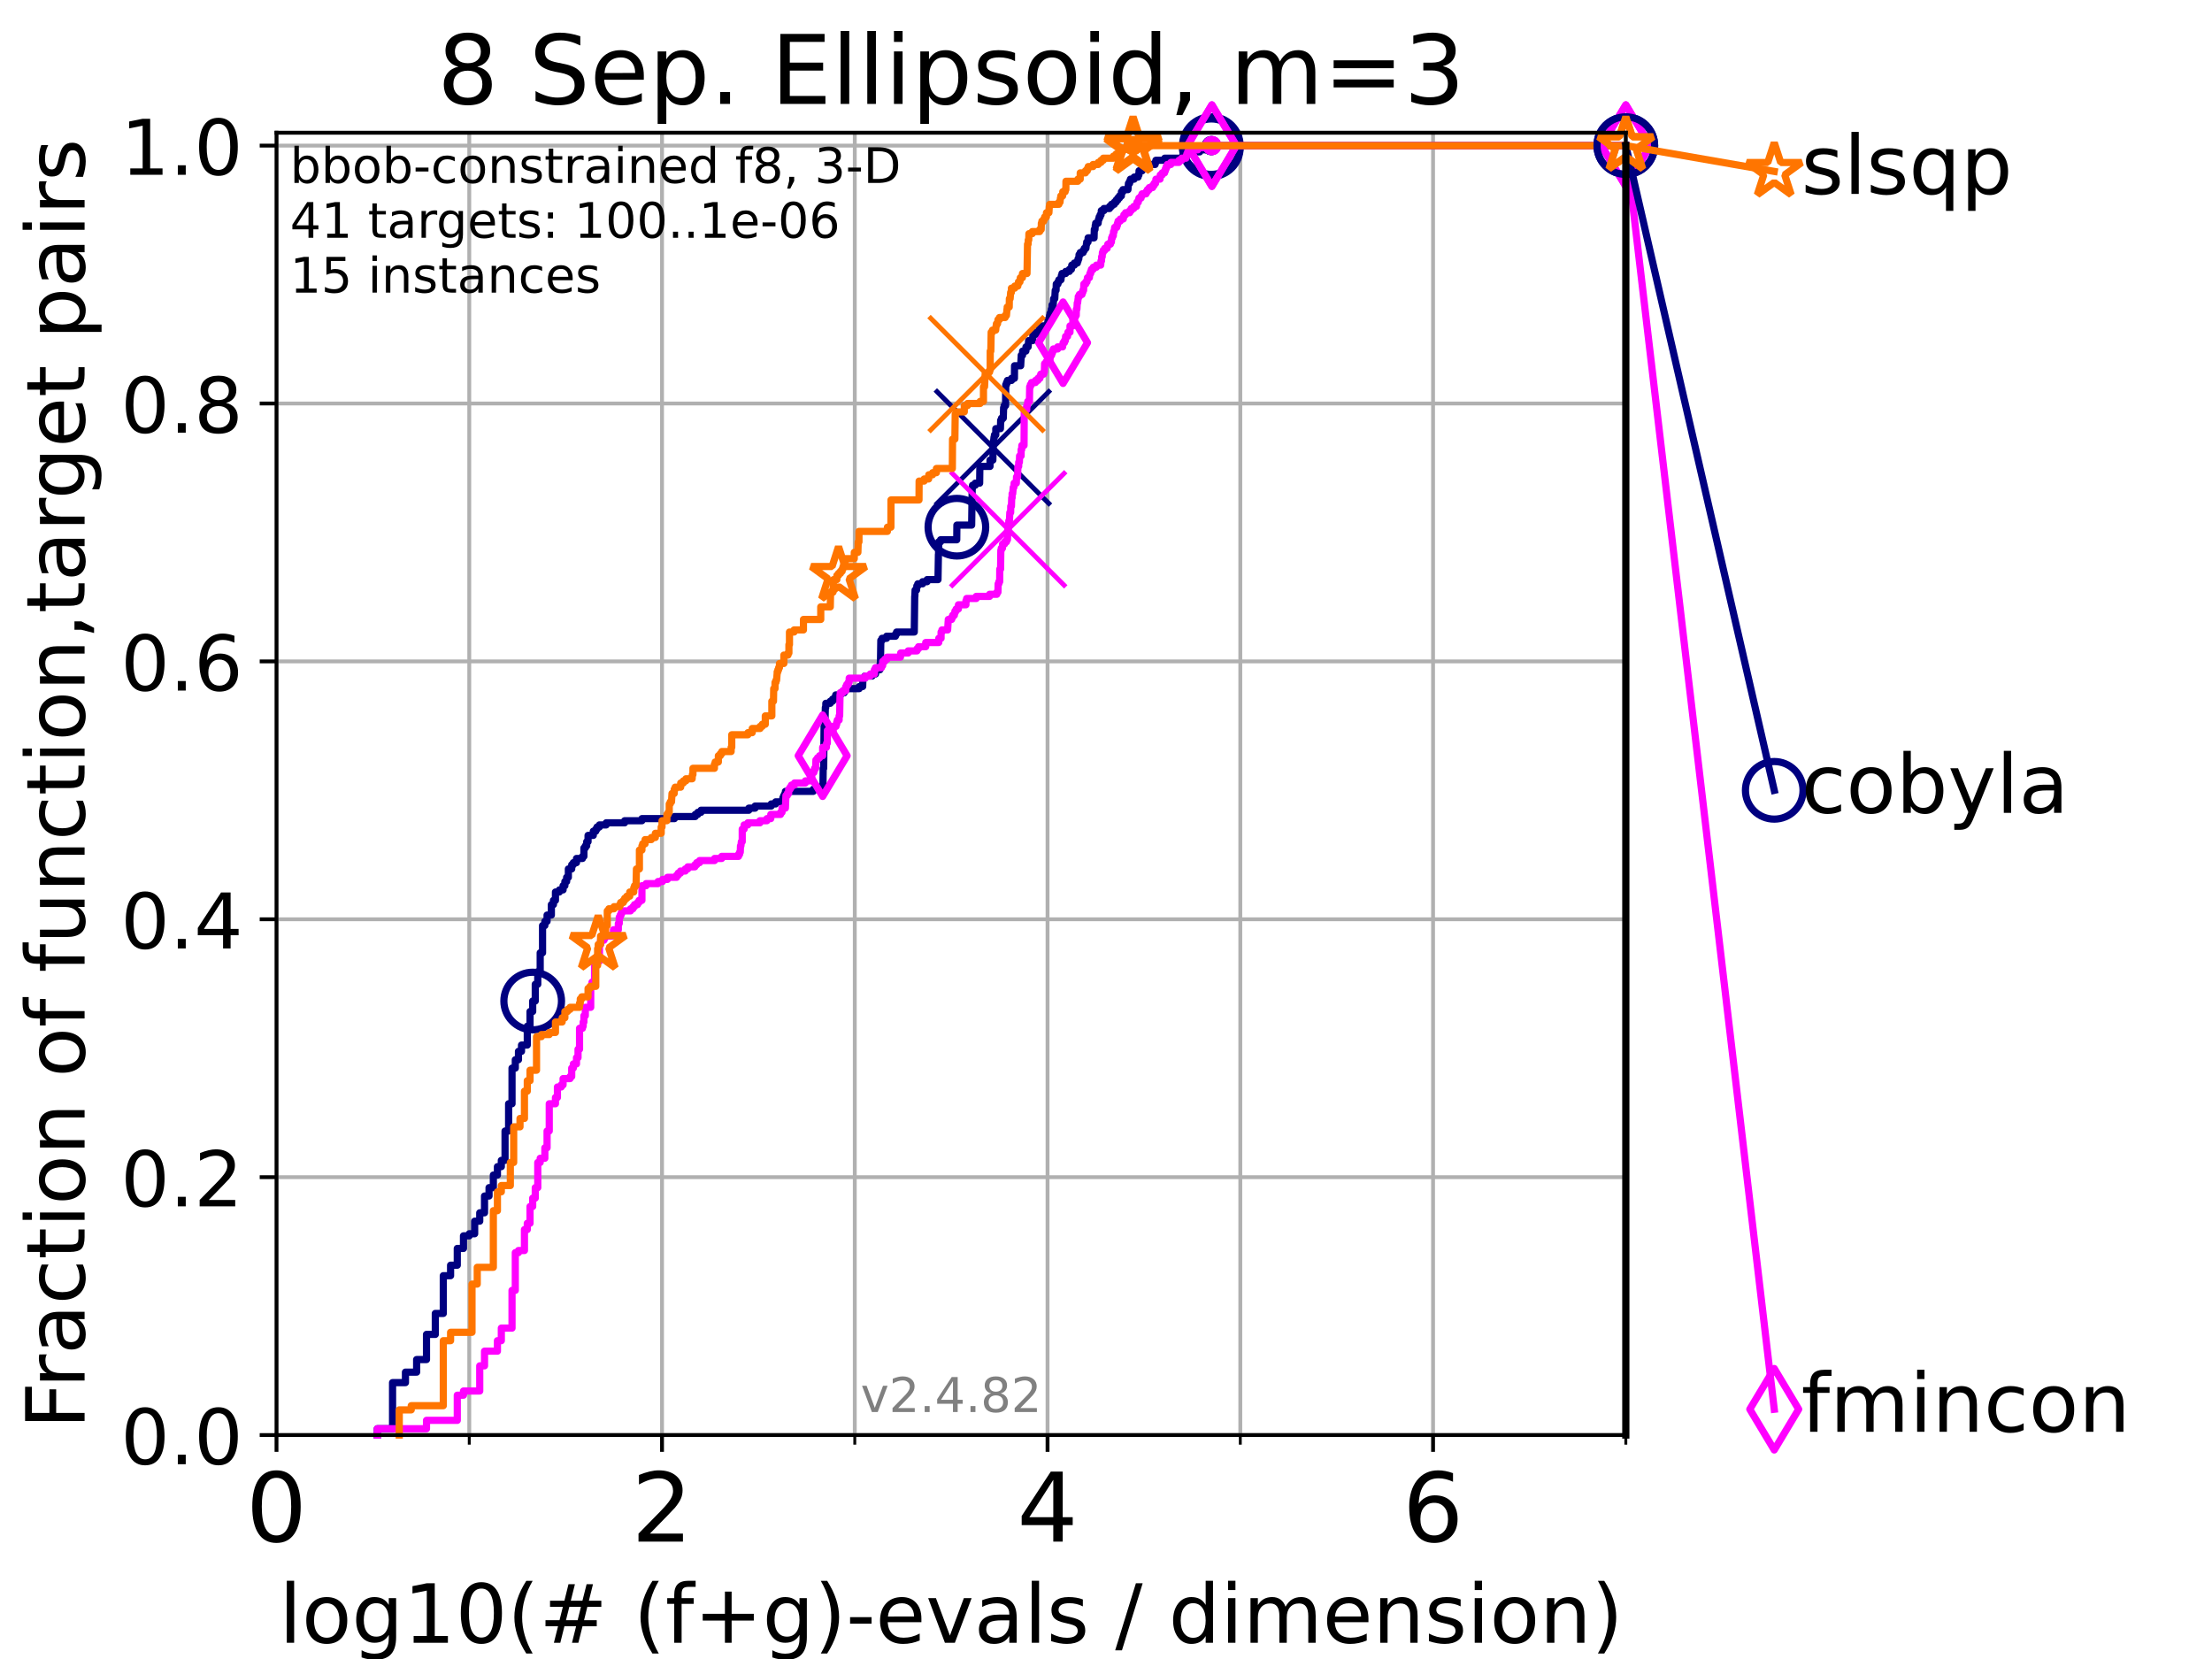 <?xml version="1.0" encoding="utf-8" standalone="no"?>
<!DOCTYPE svg PUBLIC "-//W3C//DTD SVG 1.1//EN"
  "http://www.w3.org/Graphics/SVG/1.1/DTD/svg11.dtd">
<!-- Created with matplotlib (https://matplotlib.org/) -->
<svg height="345.6pt" version="1.1" viewBox="0 0 460.8 345.6" width="460.8pt" xmlns="http://www.w3.org/2000/svg" xmlns:xlink="http://www.w3.org/1999/xlink">
 <defs>
  <style type="text/css">*{stroke-linecap:butt;stroke-linejoin:round;}</style>
 </defs>
 <g id="figure_1">
  <g id="patch_1">
   <path d="M 0 345.6 
L 460.8 345.6 
L 460.8 0 
L 0 0 
z
" style="fill:#ffffff;"/>
  </g>
  <g id="axes_1">
   <g id="patch_2">
    <path d="M 57.6 298.944 
L 338.688 298.944 
L 338.688 27.648 
L 57.6 27.648 
z
" style="fill:#ffffff;"/>
   </g>
   <g id="matplotlib.axis_1">
    <g id="xtick_1">
     <g id="line2d_1">
      <path clip-path="url(#p975e8ff157)" d="M 57.6 298.944 
L 57.6 27.648 
" style="fill:none;stroke:#b0b0b0;stroke-linecap:square;stroke-width:0.8;"/>
     </g>
     <g id="line2d_2">
      <defs>
       <path d="M 0 0 
L 0 3.5 
" id="mdfb7e917f5" style="stroke:#000000;stroke-width:0.8;"/>
      </defs>
      <g>
       <use style="stroke:#000000;stroke-width:0.8;" x="57.6" xlink:href="#mdfb7e917f5" y="298.944"/>
      </g>
     </g>
     <g id="text_1">
      <!-- 0 -->
      <g transform="translate(51.237 321.141)scale(0.2 -0.2)">
       <defs>
        <path d="M 31.781 66.406 
Q 24.172 66.406 20.328 58.906 
Q 16.5 51.422 16.5 36.375 
Q 16.5 21.391 20.328 13.891 
Q 24.172 6.391 31.781 6.391 
Q 39.453 6.391 43.281 13.891 
Q 47.125 21.391 47.125 36.375 
Q 47.125 51.422 43.281 58.906 
Q 39.453 66.406 31.781 66.406 
z
M 31.781 74.219 
Q 44.047 74.219 50.516 64.516 
Q 56.984 54.828 56.984 36.375 
Q 56.984 17.969 50.516 8.266 
Q 44.047 -1.422 31.781 -1.422 
Q 19.531 -1.422 13.062 8.266 
Q 6.594 17.969 6.594 36.375 
Q 6.594 54.828 13.062 64.516 
Q 19.531 74.219 31.781 74.219 
z
" id="DejaVuSans-48"/>
       </defs>
       <use xlink:href="#DejaVuSans-48"/>
      </g>
     </g>
    </g>
    <g id="xtick_2">
     <g id="line2d_3">
      <path clip-path="url(#p975e8ff157)" d="M 137.911 298.944 
L 137.911 27.648 
" style="fill:none;stroke:#b0b0b0;stroke-linecap:square;stroke-width:0.8;"/>
     </g>
     <g id="line2d_4">
      <g>
       <use style="stroke:#000000;stroke-width:0.8;" x="137.911" xlink:href="#mdfb7e917f5" y="298.944"/>
      </g>
     </g>
     <g id="text_2">
      <!-- 2 -->
      <g transform="translate(131.548 321.141)scale(0.2 -0.2)">
       <defs>
        <path d="M 19.188 8.297 
L 53.609 8.297 
L 53.609 0 
L 7.328 0 
L 7.328 8.297 
Q 12.938 14.109 22.625 23.891 
Q 32.328 33.688 34.812 36.531 
Q 39.547 41.844 41.422 45.531 
Q 43.312 49.219 43.312 52.781 
Q 43.312 58.594 39.234 62.25 
Q 35.156 65.922 28.609 65.922 
Q 23.969 65.922 18.812 64.312 
Q 13.672 62.703 7.812 59.422 
L 7.812 69.391 
Q 13.766 71.781 18.938 73 
Q 24.125 74.219 28.422 74.219 
Q 39.75 74.219 46.484 68.547 
Q 53.219 62.891 53.219 53.422 
Q 53.219 48.922 51.531 44.891 
Q 49.859 40.875 45.406 35.406 
Q 44.188 33.984 37.641 27.219 
Q 31.109 20.453 19.188 8.297 
z
" id="DejaVuSans-50"/>
       </defs>
       <use xlink:href="#DejaVuSans-50"/>
      </g>
     </g>
    </g>
    <g id="xtick_3">
     <g id="line2d_5">
      <path clip-path="url(#p975e8ff157)" d="M 218.222 298.944 
L 218.222 27.648 
" style="fill:none;stroke:#b0b0b0;stroke-linecap:square;stroke-width:0.8;"/>
     </g>
     <g id="line2d_6">
      <g>
       <use style="stroke:#000000;stroke-width:0.8;" x="218.222" xlink:href="#mdfb7e917f5" y="298.944"/>
      </g>
     </g>
     <g id="text_3">
      <!-- 4 -->
      <g transform="translate(211.859 321.141)scale(0.2 -0.2)">
       <defs>
        <path d="M 37.797 64.312 
L 12.891 25.391 
L 37.797 25.391 
z
M 35.203 72.906 
L 47.609 72.906 
L 47.609 25.391 
L 58.016 25.391 
L 58.016 17.188 
L 47.609 17.188 
L 47.609 0 
L 37.797 0 
L 37.797 17.188 
L 4.891 17.188 
L 4.891 26.703 
z
" id="DejaVuSans-52"/>
       </defs>
       <use xlink:href="#DejaVuSans-52"/>
      </g>
     </g>
    </g>
    <g id="xtick_4">
     <g id="line2d_7">
      <path clip-path="url(#p975e8ff157)" d="M 298.533 298.944 
L 298.533 27.648 
" style="fill:none;stroke:#b0b0b0;stroke-linecap:square;stroke-width:0.8;"/>
     </g>
     <g id="line2d_8">
      <g>
       <use style="stroke:#000000;stroke-width:0.8;" x="298.533" xlink:href="#mdfb7e917f5" y="298.944"/>
      </g>
     </g>
     <g id="text_4">
      <!-- 6 -->
      <g transform="translate(292.17 321.141)scale(0.2 -0.2)">
       <defs>
        <path d="M 33.016 40.375 
Q 26.375 40.375 22.484 35.828 
Q 18.609 31.297 18.609 23.391 
Q 18.609 15.531 22.484 10.953 
Q 26.375 6.391 33.016 6.391 
Q 39.656 6.391 43.531 10.953 
Q 47.406 15.531 47.406 23.391 
Q 47.406 31.297 43.531 35.828 
Q 39.656 40.375 33.016 40.375 
z
M 52.594 71.297 
L 52.594 62.312 
Q 48.875 64.062 45.094 64.984 
Q 41.312 65.922 37.594 65.922 
Q 27.828 65.922 22.672 59.328 
Q 17.531 52.734 16.797 39.406 
Q 19.672 43.656 24.016 45.922 
Q 28.375 48.188 33.594 48.188 
Q 44.578 48.188 50.953 41.516 
Q 57.328 34.859 57.328 23.391 
Q 57.328 12.156 50.688 5.359 
Q 44.047 -1.422 33.016 -1.422 
Q 20.359 -1.422 13.672 8.266 
Q 6.984 17.969 6.984 36.375 
Q 6.984 53.656 15.188 63.938 
Q 23.391 74.219 37.203 74.219 
Q 40.922 74.219 44.703 73.484 
Q 48.484 72.75 52.594 71.297 
z
" id="DejaVuSans-54"/>
       </defs>
       <use xlink:href="#DejaVuSans-54"/>
      </g>
     </g>
    </g>
    <g id="xtick_5">
     <g id="line2d_9">
      <path clip-path="url(#p975e8ff157)" d="M 97.755 298.944 
L 97.755 27.648 
" style="fill:none;stroke:#b0b0b0;stroke-linecap:square;stroke-width:0.8;"/>
     </g>
     <g id="line2d_10">
      <defs>
       <path d="M 0 0 
L 0 2 
" id="mad3de1dfb0" style="stroke:#000000;stroke-width:0.6;"/>
      </defs>
      <g>
       <use style="stroke:#000000;stroke-width:0.6;" x="97.755" xlink:href="#mad3de1dfb0" y="298.944"/>
      </g>
     </g>
    </g>
    <g id="xtick_6">
     <g id="line2d_11">
      <path clip-path="url(#p975e8ff157)" d="M 178.066 298.944 
L 178.066 27.648 
" style="fill:none;stroke:#b0b0b0;stroke-linecap:square;stroke-width:0.8;"/>
     </g>
     <g id="line2d_12">
      <g>
       <use style="stroke:#000000;stroke-width:0.6;" x="178.066" xlink:href="#mad3de1dfb0" y="298.944"/>
      </g>
     </g>
    </g>
    <g id="xtick_7">
     <g id="line2d_13">
      <path clip-path="url(#p975e8ff157)" d="M 258.377 298.944 
L 258.377 27.648 
" style="fill:none;stroke:#b0b0b0;stroke-linecap:square;stroke-width:0.8;"/>
     </g>
     <g id="line2d_14">
      <g>
       <use style="stroke:#000000;stroke-width:0.6;" x="258.377" xlink:href="#mad3de1dfb0" y="298.944"/>
      </g>
     </g>
    </g>
    <g id="xtick_8">
     <g id="line2d_15">
      <path clip-path="url(#p975e8ff157)" d="M 338.688 298.944 
L 338.688 27.648 
" style="fill:none;stroke:#b0b0b0;stroke-linecap:square;stroke-width:0.8;"/>
     </g>
     <g id="line2d_16">
      <g>
       <use style="stroke:#000000;stroke-width:0.6;" x="338.688" xlink:href="#mad3de1dfb0" y="298.944"/>
      </g>
     </g>
    </g>
    <g id="text_5">
     <!-- log10(# (f+g)-evals / dimension) -->
     <g transform="translate(58.145 342.218)scale(0.17 -0.17)">
      <defs>
       <path d="M 9.422 75.984 
L 18.406 75.984 
L 18.406 0 
L 9.422 0 
z
" id="DejaVuSans-108"/>
       <path d="M 30.609 48.391 
Q 23.391 48.391 19.188 42.75 
Q 14.984 37.109 14.984 27.297 
Q 14.984 17.484 19.156 11.844 
Q 23.344 6.203 30.609 6.203 
Q 37.797 6.203 41.984 11.859 
Q 46.188 17.531 46.188 27.297 
Q 46.188 37.016 41.984 42.703 
Q 37.797 48.391 30.609 48.391 
z
M 30.609 56 
Q 42.328 56 49.016 48.375 
Q 55.719 40.766 55.719 27.297 
Q 55.719 13.875 49.016 6.219 
Q 42.328 -1.422 30.609 -1.422 
Q 18.844 -1.422 12.172 6.219 
Q 5.516 13.875 5.516 27.297 
Q 5.516 40.766 12.172 48.375 
Q 18.844 56 30.609 56 
z
" id="DejaVuSans-111"/>
       <path d="M 45.406 27.984 
Q 45.406 37.75 41.375 43.109 
Q 37.359 48.484 30.078 48.484 
Q 22.859 48.484 18.828 43.109 
Q 14.797 37.75 14.797 27.984 
Q 14.797 18.266 18.828 12.891 
Q 22.859 7.516 30.078 7.516 
Q 37.359 7.516 41.375 12.891 
Q 45.406 18.266 45.406 27.984 
z
M 54.391 6.781 
Q 54.391 -7.172 48.188 -13.984 
Q 42 -20.797 29.203 -20.797 
Q 24.469 -20.797 20.266 -20.094 
Q 16.062 -19.391 12.109 -17.922 
L 12.109 -9.188 
Q 16.062 -11.328 19.922 -12.344 
Q 23.781 -13.375 27.781 -13.375 
Q 36.625 -13.375 41.016 -8.766 
Q 45.406 -4.156 45.406 5.172 
L 45.406 9.625 
Q 42.625 4.781 38.281 2.391 
Q 33.938 0 27.875 0 
Q 17.828 0 11.672 7.656 
Q 5.516 15.328 5.516 27.984 
Q 5.516 40.672 11.672 48.328 
Q 17.828 56 27.875 56 
Q 33.938 56 38.281 53.609 
Q 42.625 51.219 45.406 46.391 
L 45.406 54.688 
L 54.391 54.688 
z
" id="DejaVuSans-103"/>
       <path d="M 12.406 8.297 
L 28.516 8.297 
L 28.516 63.922 
L 10.984 60.406 
L 10.984 69.391 
L 28.422 72.906 
L 38.281 72.906 
L 38.281 8.297 
L 54.391 8.297 
L 54.391 0 
L 12.406 0 
z
" id="DejaVuSans-49"/>
       <path d="M 31 75.875 
Q 24.469 64.656 21.281 53.656 
Q 18.109 42.672 18.109 31.391 
Q 18.109 20.125 21.312 9.062 
Q 24.516 -2 31 -13.188 
L 23.188 -13.188 
Q 15.875 -1.703 12.234 9.375 
Q 8.594 20.453 8.594 31.391 
Q 8.594 42.281 12.203 53.312 
Q 15.828 64.359 23.188 75.875 
z
" id="DejaVuSans-40"/>
       <path d="M 51.125 44 
L 36.922 44 
L 32.812 27.688 
L 47.125 27.688 
z
M 43.797 71.781 
L 38.719 51.516 
L 52.984 51.516 
L 58.109 71.781 
L 65.922 71.781 
L 60.891 51.516 
L 76.125 51.516 
L 76.125 44 
L 58.984 44 
L 54.984 27.688 
L 70.516 27.688 
L 70.516 20.219 
L 53.078 20.219 
L 48 0 
L 40.188 0 
L 45.219 20.219 
L 30.906 20.219 
L 25.875 0 
L 18.016 0 
L 23.094 20.219 
L 7.719 20.219 
L 7.719 27.688 
L 24.906 27.688 
L 29 44 
L 13.281 44 
L 13.281 51.516 
L 30.906 51.516 
L 35.891 71.781 
z
" id="DejaVuSans-35"/>
       <path id="DejaVuSans-32"/>
       <path d="M 37.109 75.984 
L 37.109 68.5 
L 28.516 68.5 
Q 23.688 68.5 21.797 66.547 
Q 19.922 64.594 19.922 59.516 
L 19.922 54.688 
L 34.719 54.688 
L 34.719 47.703 
L 19.922 47.703 
L 19.922 0 
L 10.891 0 
L 10.891 47.703 
L 2.297 47.703 
L 2.297 54.688 
L 10.891 54.688 
L 10.891 58.5 
Q 10.891 67.625 15.141 71.797 
Q 19.391 75.984 28.609 75.984 
z
" id="DejaVuSans-102"/>
       <path d="M 46 62.703 
L 46 35.5 
L 73.188 35.5 
L 73.188 27.203 
L 46 27.203 
L 46 0 
L 37.797 0 
L 37.797 27.203 
L 10.594 27.203 
L 10.594 35.5 
L 37.797 35.5 
L 37.797 62.703 
z
" id="DejaVuSans-43"/>
       <path d="M 8.016 75.875 
L 15.828 75.875 
Q 23.141 64.359 26.781 53.312 
Q 30.422 42.281 30.422 31.391 
Q 30.422 20.453 26.781 9.375 
Q 23.141 -1.703 15.828 -13.188 
L 8.016 -13.188 
Q 14.5 -2 17.703 9.062 
Q 20.906 20.125 20.906 31.391 
Q 20.906 42.672 17.703 53.656 
Q 14.5 64.656 8.016 75.875 
z
" id="DejaVuSans-41"/>
       <path d="M 4.891 31.391 
L 31.203 31.391 
L 31.203 23.391 
L 4.891 23.391 
z
" id="DejaVuSans-45"/>
       <path d="M 56.203 29.594 
L 56.203 25.203 
L 14.891 25.203 
Q 15.484 15.922 20.484 11.062 
Q 25.484 6.203 34.422 6.203 
Q 39.594 6.203 44.453 7.469 
Q 49.312 8.734 54.109 11.281 
L 54.109 2.781 
Q 49.266 0.734 44.188 -0.344 
Q 39.109 -1.422 33.891 -1.422 
Q 20.797 -1.422 13.156 6.188 
Q 5.516 13.812 5.516 26.812 
Q 5.516 40.234 12.766 48.109 
Q 20.016 56 32.328 56 
Q 43.359 56 49.781 48.891 
Q 56.203 41.797 56.203 29.594 
z
M 47.219 32.234 
Q 47.125 39.594 43.094 43.984 
Q 39.062 48.391 32.422 48.391 
Q 24.906 48.391 20.391 44.141 
Q 15.875 39.891 15.188 32.172 
z
" id="DejaVuSans-101"/>
       <path d="M 2.984 54.688 
L 12.5 54.688 
L 29.594 8.797 
L 46.688 54.688 
L 56.203 54.688 
L 35.688 0 
L 23.484 0 
z
" id="DejaVuSans-118"/>
       <path d="M 34.281 27.484 
Q 23.391 27.484 19.188 25 
Q 14.984 22.516 14.984 16.5 
Q 14.984 11.719 18.141 8.906 
Q 21.297 6.109 26.703 6.109 
Q 34.188 6.109 38.703 11.406 
Q 43.219 16.703 43.219 25.484 
L 43.219 27.484 
z
M 52.203 31.203 
L 52.203 0 
L 43.219 0 
L 43.219 8.297 
Q 40.141 3.328 35.547 0.953 
Q 30.953 -1.422 24.312 -1.422 
Q 15.922 -1.422 10.953 3.297 
Q 6 8.016 6 15.922 
Q 6 25.141 12.172 29.828 
Q 18.359 34.516 30.609 34.516 
L 43.219 34.516 
L 43.219 35.406 
Q 43.219 41.609 39.141 45 
Q 35.062 48.391 27.688 48.391 
Q 23 48.391 18.547 47.266 
Q 14.109 46.141 10.016 43.891 
L 10.016 52.203 
Q 14.938 54.109 19.578 55.047 
Q 24.219 56 28.609 56 
Q 40.484 56 46.344 49.844 
Q 52.203 43.703 52.203 31.203 
z
" id="DejaVuSans-97"/>
       <path d="M 44.281 53.078 
L 44.281 44.578 
Q 40.484 46.531 36.375 47.5 
Q 32.281 48.484 27.875 48.484 
Q 21.188 48.484 17.844 46.438 
Q 14.5 44.391 14.5 40.281 
Q 14.5 37.156 16.891 35.375 
Q 19.281 33.594 26.516 31.984 
L 29.594 31.297 
Q 39.156 29.25 43.188 25.516 
Q 47.219 21.781 47.219 15.094 
Q 47.219 7.469 41.188 3.016 
Q 35.156 -1.422 24.609 -1.422 
Q 20.219 -1.422 15.453 -0.562 
Q 10.688 0.297 5.422 2 
L 5.422 11.281 
Q 10.406 8.688 15.234 7.391 
Q 20.062 6.109 24.812 6.109 
Q 31.156 6.109 34.562 8.281 
Q 37.984 10.453 37.984 14.406 
Q 37.984 18.062 35.516 20.016 
Q 33.062 21.969 24.703 23.781 
L 21.578 24.516 
Q 13.234 26.266 9.516 29.906 
Q 5.812 33.547 5.812 39.891 
Q 5.812 47.609 11.281 51.797 
Q 16.75 56 26.812 56 
Q 31.781 56 36.172 55.266 
Q 40.578 54.547 44.281 53.078 
z
" id="DejaVuSans-115"/>
       <path d="M 25.391 72.906 
L 33.688 72.906 
L 8.297 -9.281 
L 0 -9.281 
z
" id="DejaVuSans-47"/>
       <path d="M 45.406 46.391 
L 45.406 75.984 
L 54.391 75.984 
L 54.391 0 
L 45.406 0 
L 45.406 8.203 
Q 42.578 3.328 38.25 0.953 
Q 33.938 -1.422 27.875 -1.422 
Q 17.969 -1.422 11.734 6.484 
Q 5.516 14.406 5.516 27.297 
Q 5.516 40.188 11.734 48.094 
Q 17.969 56 27.875 56 
Q 33.938 56 38.25 53.625 
Q 42.578 51.266 45.406 46.391 
z
M 14.797 27.297 
Q 14.797 17.391 18.875 11.75 
Q 22.953 6.109 30.078 6.109 
Q 37.203 6.109 41.297 11.75 
Q 45.406 17.391 45.406 27.297 
Q 45.406 37.203 41.297 42.844 
Q 37.203 48.484 30.078 48.484 
Q 22.953 48.484 18.875 42.844 
Q 14.797 37.203 14.797 27.297 
z
" id="DejaVuSans-100"/>
       <path d="M 9.422 54.688 
L 18.406 54.688 
L 18.406 0 
L 9.422 0 
z
M 9.422 75.984 
L 18.406 75.984 
L 18.406 64.594 
L 9.422 64.594 
z
" id="DejaVuSans-105"/>
       <path d="M 52 44.188 
Q 55.375 50.25 60.062 53.125 
Q 64.75 56 71.094 56 
Q 79.641 56 84.281 50.016 
Q 88.922 44.047 88.922 33.016 
L 88.922 0 
L 79.891 0 
L 79.891 32.719 
Q 79.891 40.578 77.094 44.375 
Q 74.312 48.188 68.609 48.188 
Q 61.625 48.188 57.562 43.547 
Q 53.516 38.922 53.516 30.906 
L 53.516 0 
L 44.484 0 
L 44.484 32.719 
Q 44.484 40.625 41.703 44.406 
Q 38.922 48.188 33.109 48.188 
Q 26.219 48.188 22.156 43.531 
Q 18.109 38.875 18.109 30.906 
L 18.109 0 
L 9.078 0 
L 9.078 54.688 
L 18.109 54.688 
L 18.109 46.188 
Q 21.188 51.219 25.484 53.609 
Q 29.781 56 35.688 56 
Q 41.656 56 45.828 52.969 
Q 50 49.953 52 44.188 
z
" id="DejaVuSans-109"/>
       <path d="M 54.891 33.016 
L 54.891 0 
L 45.906 0 
L 45.906 32.719 
Q 45.906 40.484 42.875 44.328 
Q 39.844 48.188 33.797 48.188 
Q 26.516 48.188 22.312 43.547 
Q 18.109 38.922 18.109 30.906 
L 18.109 0 
L 9.078 0 
L 9.078 54.688 
L 18.109 54.688 
L 18.109 46.188 
Q 21.344 51.125 25.703 53.562 
Q 30.078 56 35.797 56 
Q 45.219 56 50.047 50.172 
Q 54.891 44.344 54.891 33.016 
z
" id="DejaVuSans-110"/>
      </defs>
      <use xlink:href="#DejaVuSans-108"/>
      <use x="27.783" xlink:href="#DejaVuSans-111"/>
      <use x="88.965" xlink:href="#DejaVuSans-103"/>
      <use x="152.441" xlink:href="#DejaVuSans-49"/>
      <use x="216.064" xlink:href="#DejaVuSans-48"/>
      <use x="279.688" xlink:href="#DejaVuSans-40"/>
      <use x="318.701" xlink:href="#DejaVuSans-35"/>
      <use x="402.49" xlink:href="#DejaVuSans-32"/>
      <use x="434.277" xlink:href="#DejaVuSans-40"/>
      <use x="473.291" xlink:href="#DejaVuSans-102"/>
      <use x="508.496" xlink:href="#DejaVuSans-43"/>
      <use x="592.285" xlink:href="#DejaVuSans-103"/>
      <use x="655.762" xlink:href="#DejaVuSans-41"/>
      <use x="694.775" xlink:href="#DejaVuSans-45"/>
      <use x="730.859" xlink:href="#DejaVuSans-101"/>
      <use x="792.383" xlink:href="#DejaVuSans-118"/>
      <use x="851.562" xlink:href="#DejaVuSans-97"/>
      <use x="912.842" xlink:href="#DejaVuSans-108"/>
      <use x="940.625" xlink:href="#DejaVuSans-115"/>
      <use x="992.725" xlink:href="#DejaVuSans-32"/>
      <use x="1024.512" xlink:href="#DejaVuSans-47"/>
      <use x="1058.203" xlink:href="#DejaVuSans-32"/>
      <use x="1089.99" xlink:href="#DejaVuSans-100"/>
      <use x="1153.467" xlink:href="#DejaVuSans-105"/>
      <use x="1181.25" xlink:href="#DejaVuSans-109"/>
      <use x="1278.662" xlink:href="#DejaVuSans-101"/>
      <use x="1340.186" xlink:href="#DejaVuSans-110"/>
      <use x="1403.564" xlink:href="#DejaVuSans-115"/>
      <use x="1455.664" xlink:href="#DejaVuSans-105"/>
      <use x="1483.447" xlink:href="#DejaVuSans-111"/>
      <use x="1544.629" xlink:href="#DejaVuSans-110"/>
      <use x="1608.008" xlink:href="#DejaVuSans-41"/>
     </g>
    </g>
   </g>
   <g id="matplotlib.axis_2">
    <g id="ytick_1">
     <g id="line2d_17">
      <path clip-path="url(#p975e8ff157)" d="M 57.6 298.944 
L 338.688 298.944 
" style="fill:none;stroke:#b0b0b0;stroke-linecap:square;stroke-width:0.8;"/>
     </g>
     <g id="line2d_18">
      <defs>
       <path d="M 0 0 
L -3.5 0 
" id="m2f685286cd" style="stroke:#000000;stroke-width:0.8;"/>
      </defs>
      <g>
       <use style="stroke:#000000;stroke-width:0.8;" x="57.6" xlink:href="#m2f685286cd" y="298.944"/>
      </g>
     </g>
     <g id="text_6">
      <!-- 0.0 -->
      <g transform="translate(25.155 305.023)scale(0.16 -0.16)">
       <defs>
        <path d="M 10.688 12.406 
L 21 12.406 
L 21 0 
L 10.688 0 
z
" id="DejaVuSans-46"/>
       </defs>
       <use xlink:href="#DejaVuSans-48"/>
       <use x="63.623" xlink:href="#DejaVuSans-46"/>
       <use x="95.41" xlink:href="#DejaVuSans-48"/>
      </g>
     </g>
    </g>
    <g id="ytick_2">
     <g id="line2d_19">
      <path clip-path="url(#p975e8ff157)" d="M 57.6 245.222 
L 338.688 245.222 
" style="fill:none;stroke:#b0b0b0;stroke-linecap:square;stroke-width:0.8;"/>
     </g>
     <g id="line2d_20">
      <g>
       <use style="stroke:#000000;stroke-width:0.8;" x="57.6" xlink:href="#m2f685286cd" y="245.222"/>
      </g>
     </g>
     <g id="text_7">
      <!-- 0.2 -->
      <g transform="translate(25.155 251.301)scale(0.16 -0.16)">
       <use xlink:href="#DejaVuSans-48"/>
       <use x="63.623" xlink:href="#DejaVuSans-46"/>
       <use x="95.41" xlink:href="#DejaVuSans-50"/>
      </g>
     </g>
    </g>
    <g id="ytick_3">
     <g id="line2d_21">
      <path clip-path="url(#p975e8ff157)" d="M 57.6 191.5 
L 338.688 191.5 
" style="fill:none;stroke:#b0b0b0;stroke-linecap:square;stroke-width:0.8;"/>
     </g>
     <g id="line2d_22">
      <g>
       <use style="stroke:#000000;stroke-width:0.8;" x="57.6" xlink:href="#m2f685286cd" y="191.5"/>
      </g>
     </g>
     <g id="text_8">
      <!-- 0.4 -->
      <g transform="translate(25.155 197.579)scale(0.16 -0.16)">
       <use xlink:href="#DejaVuSans-48"/>
       <use x="63.623" xlink:href="#DejaVuSans-46"/>
       <use x="95.41" xlink:href="#DejaVuSans-52"/>
      </g>
     </g>
    </g>
    <g id="ytick_4">
     <g id="line2d_23">
      <path clip-path="url(#p975e8ff157)" d="M 57.6 137.778 
L 338.688 137.778 
" style="fill:none;stroke:#b0b0b0;stroke-linecap:square;stroke-width:0.8;"/>
     </g>
     <g id="line2d_24">
      <g>
       <use style="stroke:#000000;stroke-width:0.8;" x="57.6" xlink:href="#m2f685286cd" y="137.778"/>
      </g>
     </g>
     <g id="text_9">
      <!-- 0.6 -->
      <g transform="translate(25.155 143.857)scale(0.16 -0.16)">
       <use xlink:href="#DejaVuSans-48"/>
       <use x="63.623" xlink:href="#DejaVuSans-46"/>
       <use x="95.41" xlink:href="#DejaVuSans-54"/>
      </g>
     </g>
    </g>
    <g id="ytick_5">
     <g id="line2d_25">
      <path clip-path="url(#p975e8ff157)" d="M 57.6 84.056 
L 338.688 84.056 
" style="fill:none;stroke:#b0b0b0;stroke-linecap:square;stroke-width:0.8;"/>
     </g>
     <g id="line2d_26">
      <g>
       <use style="stroke:#000000;stroke-width:0.8;" x="57.6" xlink:href="#m2f685286cd" y="84.056"/>
      </g>
     </g>
     <g id="text_10">
      <!-- 0.8 -->
      <g transform="translate(25.155 90.135)scale(0.16 -0.16)">
       <defs>
        <path d="M 31.781 34.625 
Q 24.75 34.625 20.719 30.859 
Q 16.703 27.094 16.703 20.516 
Q 16.703 13.922 20.719 10.156 
Q 24.75 6.391 31.781 6.391 
Q 38.812 6.391 42.859 10.172 
Q 46.922 13.969 46.922 20.516 
Q 46.922 27.094 42.891 30.859 
Q 38.875 34.625 31.781 34.625 
z
M 21.922 38.812 
Q 15.578 40.375 12.031 44.719 
Q 8.5 49.078 8.5 55.328 
Q 8.5 64.062 14.719 69.141 
Q 20.953 74.219 31.781 74.219 
Q 42.672 74.219 48.875 69.141 
Q 55.078 64.062 55.078 55.328 
Q 55.078 49.078 51.531 44.719 
Q 48 40.375 41.703 38.812 
Q 48.828 37.156 52.797 32.312 
Q 56.781 27.484 56.781 20.516 
Q 56.781 9.906 50.312 4.234 
Q 43.844 -1.422 31.781 -1.422 
Q 19.734 -1.422 13.25 4.234 
Q 6.781 9.906 6.781 20.516 
Q 6.781 27.484 10.781 32.312 
Q 14.797 37.156 21.922 38.812 
z
M 18.312 54.391 
Q 18.312 48.734 21.844 45.562 
Q 25.391 42.391 31.781 42.391 
Q 38.141 42.391 41.719 45.562 
Q 45.312 48.734 45.312 54.391 
Q 45.312 60.062 41.719 63.234 
Q 38.141 66.406 31.781 66.406 
Q 25.391 66.406 21.844 63.234 
Q 18.312 60.062 18.312 54.391 
z
" id="DejaVuSans-56"/>
       </defs>
       <use xlink:href="#DejaVuSans-48"/>
       <use x="63.623" xlink:href="#DejaVuSans-46"/>
       <use x="95.41" xlink:href="#DejaVuSans-56"/>
      </g>
     </g>
    </g>
    <g id="ytick_6">
     <g id="line2d_27">
      <path clip-path="url(#p975e8ff157)" d="M 57.6 30.334 
L 338.688 30.334 
" style="fill:none;stroke:#b0b0b0;stroke-linecap:square;stroke-width:0.8;"/>
     </g>
     <g id="line2d_28">
      <g>
       <use style="stroke:#000000;stroke-width:0.8;" x="57.6" xlink:href="#m2f685286cd" y="30.334"/>
      </g>
     </g>
     <g id="text_11">
      <!-- 1.0 -->
      <g transform="translate(25.155 36.413)scale(0.16 -0.16)">
       <use xlink:href="#DejaVuSans-49"/>
       <use x="63.623" xlink:href="#DejaVuSans-46"/>
       <use x="95.41" xlink:href="#DejaVuSans-48"/>
      </g>
     </g>
    </g>
    <g id="text_12">
     <!-- Fraction of function,target pairs -->
     <g transform="translate(17.62 297.681)rotate(-90)scale(0.17 -0.17)">
      <defs>
       <path d="M 9.812 72.906 
L 51.703 72.906 
L 51.703 64.594 
L 19.672 64.594 
L 19.672 43.109 
L 48.578 43.109 
L 48.578 34.812 
L 19.672 34.812 
L 19.672 0 
L 9.812 0 
z
" id="DejaVuSans-70"/>
       <path d="M 41.109 46.297 
Q 39.594 47.172 37.812 47.578 
Q 36.031 48 33.891 48 
Q 26.266 48 22.188 43.047 
Q 18.109 38.094 18.109 28.812 
L 18.109 0 
L 9.078 0 
L 9.078 54.688 
L 18.109 54.688 
L 18.109 46.188 
Q 20.953 51.172 25.484 53.578 
Q 30.031 56 36.531 56 
Q 37.453 56 38.578 55.875 
Q 39.703 55.766 41.062 55.516 
z
" id="DejaVuSans-114"/>
       <path d="M 48.781 52.594 
L 48.781 44.188 
Q 44.969 46.297 41.141 47.344 
Q 37.312 48.391 33.406 48.391 
Q 24.656 48.391 19.812 42.844 
Q 14.984 37.312 14.984 27.297 
Q 14.984 17.281 19.812 11.734 
Q 24.656 6.203 33.406 6.203 
Q 37.312 6.203 41.141 7.25 
Q 44.969 8.297 48.781 10.406 
L 48.781 2.094 
Q 45.016 0.344 40.984 -0.531 
Q 36.969 -1.422 32.422 -1.422 
Q 20.062 -1.422 12.781 6.344 
Q 5.516 14.109 5.516 27.297 
Q 5.516 40.672 12.859 48.328 
Q 20.219 56 33.016 56 
Q 37.156 56 41.109 55.141 
Q 45.062 54.297 48.781 52.594 
z
" id="DejaVuSans-99"/>
       <path d="M 18.312 70.219 
L 18.312 54.688 
L 36.812 54.688 
L 36.812 47.703 
L 18.312 47.703 
L 18.312 18.016 
Q 18.312 11.328 20.141 9.422 
Q 21.969 7.516 27.594 7.516 
L 36.812 7.516 
L 36.812 0 
L 27.594 0 
Q 17.188 0 13.234 3.875 
Q 9.281 7.766 9.281 18.016 
L 9.281 47.703 
L 2.688 47.703 
L 2.688 54.688 
L 9.281 54.688 
L 9.281 70.219 
z
" id="DejaVuSans-116"/>
       <path d="M 8.5 21.578 
L 8.5 54.688 
L 17.484 54.688 
L 17.484 21.922 
Q 17.484 14.156 20.5 10.266 
Q 23.531 6.391 29.594 6.391 
Q 36.859 6.391 41.078 11.031 
Q 45.312 15.672 45.312 23.688 
L 45.312 54.688 
L 54.297 54.688 
L 54.297 0 
L 45.312 0 
L 45.312 8.406 
Q 42.047 3.422 37.719 1 
Q 33.406 -1.422 27.688 -1.422 
Q 18.266 -1.422 13.375 4.438 
Q 8.5 10.297 8.5 21.578 
z
M 31.109 56 
z
" id="DejaVuSans-117"/>
       <path d="M 11.719 12.406 
L 22.016 12.406 
L 22.016 4 
L 14.016 -11.625 
L 7.719 -11.625 
L 11.719 4 
z
" id="DejaVuSans-44"/>
       <path d="M 18.109 8.203 
L 18.109 -20.797 
L 9.078 -20.797 
L 9.078 54.688 
L 18.109 54.688 
L 18.109 46.391 
Q 20.953 51.266 25.266 53.625 
Q 29.594 56 35.594 56 
Q 45.562 56 51.781 48.094 
Q 58.016 40.188 58.016 27.297 
Q 58.016 14.406 51.781 6.484 
Q 45.562 -1.422 35.594 -1.422 
Q 29.594 -1.422 25.266 0.953 
Q 20.953 3.328 18.109 8.203 
z
M 48.688 27.297 
Q 48.688 37.203 44.609 42.844 
Q 40.531 48.484 33.406 48.484 
Q 26.266 48.484 22.188 42.844 
Q 18.109 37.203 18.109 27.297 
Q 18.109 17.391 22.188 11.75 
Q 26.266 6.109 33.406 6.109 
Q 40.531 6.109 44.609 11.75 
Q 48.688 17.391 48.688 27.297 
z
" id="DejaVuSans-112"/>
      </defs>
      <use xlink:href="#DejaVuSans-70"/>
      <use x="50.27" xlink:href="#DejaVuSans-114"/>
      <use x="91.383" xlink:href="#DejaVuSans-97"/>
      <use x="152.662" xlink:href="#DejaVuSans-99"/>
      <use x="207.643" xlink:href="#DejaVuSans-116"/>
      <use x="246.852" xlink:href="#DejaVuSans-105"/>
      <use x="274.635" xlink:href="#DejaVuSans-111"/>
      <use x="335.816" xlink:href="#DejaVuSans-110"/>
      <use x="399.195" xlink:href="#DejaVuSans-32"/>
      <use x="430.982" xlink:href="#DejaVuSans-111"/>
      <use x="492.164" xlink:href="#DejaVuSans-102"/>
      <use x="527.369" xlink:href="#DejaVuSans-32"/>
      <use x="559.156" xlink:href="#DejaVuSans-102"/>
      <use x="594.361" xlink:href="#DejaVuSans-117"/>
      <use x="657.74" xlink:href="#DejaVuSans-110"/>
      <use x="721.119" xlink:href="#DejaVuSans-99"/>
      <use x="776.1" xlink:href="#DejaVuSans-116"/>
      <use x="815.309" xlink:href="#DejaVuSans-105"/>
      <use x="843.092" xlink:href="#DejaVuSans-111"/>
      <use x="904.273" xlink:href="#DejaVuSans-110"/>
      <use x="967.652" xlink:href="#DejaVuSans-44"/>
      <use x="999.439" xlink:href="#DejaVuSans-116"/>
      <use x="1038.648" xlink:href="#DejaVuSans-97"/>
      <use x="1099.928" xlink:href="#DejaVuSans-114"/>
      <use x="1139.291" xlink:href="#DejaVuSans-103"/>
      <use x="1202.768" xlink:href="#DejaVuSans-101"/>
      <use x="1264.291" xlink:href="#DejaVuSans-116"/>
      <use x="1303.5" xlink:href="#DejaVuSans-32"/>
      <use x="1335.287" xlink:href="#DejaVuSans-112"/>
      <use x="1398.764" xlink:href="#DejaVuSans-97"/>
      <use x="1460.043" xlink:href="#DejaVuSans-105"/>
      <use x="1487.826" xlink:href="#DejaVuSans-114"/>
      <use x="1528.939" xlink:href="#DejaVuSans-115"/>
     </g>
    </g>
   </g>
   <g id="line2d_29">
    <defs>
     <path d="M 0 1.5 
C 0.398 1.5 0.779 1.342 1.061 1.061 
C 1.342 0.779 1.5 0.398 1.5 0 
C 1.5 -0.398 1.342 -0.779 1.061 -1.061 
C 0.779 -1.342 0.398 -1.5 0 -1.5 
C -0.398 -1.5 -0.779 -1.342 -1.061 -1.061 
C -1.342 -0.779 -1.5 -0.398 -1.5 0 
C -1.5 0.398 -1.342 0.779 -1.061 1.061 
C -0.779 1.342 -0.398 1.5 0 1.5 
z
" id="m7a47330492" style="stroke:#000080;"/>
    </defs>
    <g>
     <use style="fill:#000080;stroke:#000080;" x="252.342" xlink:href="#m7a47330492" y="30.334"/>
     <use style="fill:#000080;stroke:#000080;" x="252.342" xlink:href="#m7a47330492" y="30.334"/>
    </g>
   </g>
   <g id="line2d_30">
    <path d="M 78.596 298.944 
L 78.596 297.634 
L 81.776 297.634 
L 81.776 288.025 
L 84.464 288.025 
L 84.464 285.841 
L 86.793 285.841 
L 86.793 283.22 
L 88.847 283.22 
L 88.847 277.979 
L 90.684 277.979 
L 90.684 273.612 
L 92.347 273.612 
L 92.347 265.75 
L 93.864 265.75 
L 93.864 263.566 
L 95.26 263.566 
L 95.26 260.072 
L 96.552 260.072 
L 96.552 257.451 
L 97.755 257.451 
L 97.755 257.015 
L 98.881 257.015 
L 98.881 254.394 
L 99.938 254.394 
L 99.938 252.647 
L 100.935 252.647 
L 100.935 249.153 
L 101.878 249.153 
L 101.878 247.406 
L 102.772 247.406 
L 102.772 244.785 
L 103.623 244.785 
L 103.623 243.038 
L 104.435 243.038 
L 104.435 241.728 
L 105.21 241.728 
L 105.21 235.613 
L 105.952 235.613 
L 105.952 229.935 
L 106.664 229.935 
L 106.664 222.51 
L 107.348 222.51 
L 107.348 220.763 
L 108.006 220.763 
L 108.006 219.016 
L 108.64 219.016 
L 108.64 217.706 
L 109.843 217.706 
L 109.843 213.775 
L 110.415 213.775 
L 110.415 210.718 
L 110.969 210.718 
L 110.969 208.534 
L 111.506 208.534 
L 111.506 205.04 
L 112.026 205.04 
L 112.026 202.419 
L 112.532 202.419 
L 112.532 198.488 
L 113.023 198.488 
L 113.023 192.81 
L 113.501 192.81 
L 113.501 191.937 
L 113.966 191.937 
L 113.966 190.627 
L 114.86 190.627 
L 114.86 188.443 
L 115.291 188.443 
L 115.291 187.569 
L 115.711 187.569 
L 115.711 185.822 
L 116.523 185.822 
L 116.523 185.385 
L 117.298 185.385 
L 117.298 184.512 
L 117.673 184.512 
L 117.673 183.638 
L 118.04 183.638 
L 118.04 182.765 
L 118.4 182.765 
L 118.4 181.018 
L 119.097 181.018 
L 119.097 180.144 
L 119.436 180.144 
L 119.436 179.707 
L 120.094 179.707 
L 120.094 178.834 
L 121.34 178.834 
L 121.34 178.397 
L 121.638 178.397 
L 121.638 176.65 
L 121.931 176.65 
L 121.931 176.213 
L 122.22 176.213 
L 122.22 175.34 
L 122.503 175.34 
L 122.503 174.029 
L 123.594 174.029 
L 123.594 173.156 
L 124.114 173.156 
L 124.114 172.719 
L 124.369 172.719 
L 124.369 172.282 
L 124.867 172.282 
L 124.867 171.846 
L 126.282 171.846 
L 126.282 171.409 
L 130.128 171.409 
L 130.128 170.972 
L 133.726 170.972 
L 133.726 170.535 
L 140.499 170.535 
L 140.499 170.099 
L 144.826 170.099 
L 144.826 169.662 
L 145.365 169.662 
L 145.365 169.225 
L 146.035 169.225 
L 146.035 168.788 
L 155.991 168.788 
L 155.991 168.352 
L 157.301 168.352 
L 157.301 167.915 
L 160.664 167.915 
L 160.664 167.478 
L 161.586 167.478 
L 161.586 167.041 
L 163.021 167.041 
L 163.089 166.168 
L 163.267 166.168 
L 163.267 165.731 
L 163.496 165.731 
L 163.496 165.294 
L 163.616 165.294 
L 163.616 164.857 
L 169.408 164.857 
L 169.408 164.421 
L 170.732 164.421 
L 170.732 163.984 
L 171.434 163.984 
L 171.485 160.053 
L 171.587 160.053 
L 171.671 151.318 
L 171.838 151.318 
L 171.937 147.387 
L 172.02 147.387 
L 172.036 146.513 
L 172.964 146.513 
L 172.964 146.077 
L 173.44 146.077 
L 173.44 145.64 
L 173.948 145.64 
L 173.948 145.203 
L 174.095 145.203 
L 174.095 144.766 
L 175.115 144.766 
L 175.115 144.33 
L 175.857 144.33 
L 175.857 143.893 
L 176.119 143.893 
L 176.119 143.456 
L 178.989 143.456 
L 178.989 143.019 
L 179.713 143.019 
L 179.755 141.272 
L 180.172 141.272 
L 180.172 140.835 
L 181.681 140.835 
L 181.681 140.399 
L 182.394 140.399 
L 182.485 139.525 
L 183.296 139.525 
L 183.356 138.215 
L 183.416 138.215 
L 183.493 133.41 
L 183.746 133.41 
L 183.746 132.974 
L 184.694 132.974 
L 184.694 132.537 
L 186.54 132.537 
L 186.54 132.1 
L 186.775 132.1 
L 186.775 131.663 
L 190.46 131.663 
L 190.551 124.238 
L 190.579 124.238 
L 190.63 122.928 
L 190.933 122.928 
L 190.994 122.055 
L 191.198 122.055 
L 191.198 121.618 
L 192.193 121.618 
L 192.193 121.181 
L 193.129 121.181 
L 193.129 120.744 
L 195.401 120.744 
L 195.491 115.503 
L 195.517 115.503 
L 195.542 112.883 
L 195.931 112.883 
L 195.931 112.446 
L 199.307 112.446 
L 199.338 109.388 
L 202.414 109.388 
L 202.521 101.963 
L 202.538 101.963 
L 202.592 101.09 
L 203.164 101.09 
L 203.164 100.653 
L 204.079 100.653 
L 204.125 97.159 
L 206.235 97.159 
L 206.235 95.849 
L 206.831 95.849 
L 206.917 91.918 
L 206.983 91.918 
L 207.078 91.044 
L 207.161 91.044 
L 207.161 90.608 
L 207.441 90.608 
L 207.441 89.297 
L 208.407 89.297 
L 208.455 87.55 
L 208.638 87.55 
L 208.638 87.113 
L 209.003 87.113 
L 209.071 84.93 
L 209.183 84.93 
L 209.183 84.493 
L 209.48 84.493 
L 209.517 80.125 
L 209.68 80.125 
L 209.68 79.688 
L 209.865 79.688 
L 209.865 79.252 
L 210.723 79.252 
L 210.723 78.815 
L 211.323 78.815 
L 211.349 76.194 
L 212.624 76.194 
L 212.721 74.447 
L 212.738 74.447 
L 212.738 74.011 
L 213.015 74.011 
L 213.026 73.137 
L 213.711 73.137 
L 213.729 72.263 
L 214.176 72.263 
L 214.283 70.953 
L 215.151 70.953 
L 215.155 69.643 
L 215.848 69.643 
L 215.848 69.206 
L 216.487 69.206 
L 216.518 68.333 
L 217.151 68.333 
L 217.151 67.896 
L 218.115 67.896 
L 218.115 67.459 
L 218.316 67.459 
L 218.316 66.586 
L 218.582 66.586 
L 218.652 65.712 
L 218.743 65.712 
L 218.743 65.275 
L 218.896 65.275 
L 219.003 64.402 
L 219.126 64.402 
L 219.16 63.528 
L 219.403 63.528 
L 219.487 62.218 
L 219.727 62.218 
L 219.822 60.471 
L 220.001 60.471 
L 220.042 59.161 
L 220.389 59.161 
L 220.389 58.724 
L 220.579 58.724 
L 220.579 58.287 
L 221.022 58.287 
L 221.102 57.413 
L 221.233 57.413 
L 221.233 56.977 
L 222.006 56.977 
L 222.006 56.54 
L 222.775 56.54 
L 222.775 56.103 
L 223.196 56.103 
L 223.271 55.23 
L 223.811 55.23 
L 223.811 54.793 
L 224.432 54.793 
L 224.432 54.356 
L 224.58 54.356 
L 224.58 53.919 
L 224.734 53.919 
L 224.789 53.046 
L 225.028 53.046 
L 225.028 52.609 
L 225.635 52.609 
L 225.635 52.172 
L 225.877 52.172 
L 225.877 51.736 
L 226.219 51.736 
L 226.318 50.862 
L 226.379 50.862 
L 226.379 50.425 
L 226.657 50.425 
L 226.673 49.552 
L 227.914 49.552 
L 227.966 47.805 
L 228.109 47.805 
L 228.167 46.931 
L 228.251 46.931 
L 228.251 46.494 
L 228.765 46.494 
L 228.852 45.621 
L 228.977 45.621 
L 228.977 45.184 
L 229.18 45.184 
L 229.18 44.747 
L 229.372 44.747 
L 229.426 43.874 
L 229.966 43.874 
L 229.966 43.437 
L 231.142 43.437 
L 231.142 43 
L 231.54 43 
L 231.54 42.563 
L 232.126 42.563 
L 232.126 42.127 
L 232.505 42.127 
L 232.505 41.69 
L 232.854 41.69 
L 232.854 41.253 
L 233.206 41.253 
L 233.206 40.816 
L 233.604 40.816 
L 233.615 39.943 
L 233.926 39.943 
L 233.926 39.506 
L 234.973 39.506 
L 235.078 38.196 
L 235.312 38.196 
L 235.312 37.759 
L 235.492 37.759 
L 235.492 37.322 
L 236.267 37.322 
L 236.267 36.886 
L 237.085 36.886 
L 237.085 36.449 
L 237.257 36.449 
L 237.285 35.575 
L 237.942 35.575 
L 237.942 35.139 
L 238.195 35.139 
L 238.195 34.702 
L 238.309 34.702 
L 238.309 34.265 
L 240.631 34.265 
L 240.631 33.828 
L 240.791 33.828 
L 240.791 33.391 
L 242.64 33.391 
L 242.64 32.955 
L 246.319 32.955 
L 246.319 32.518 
L 247.24 32.518 
L 247.24 32.081 
L 248.128 32.081 
L 248.128 31.644 
L 249.916 31.644 
L 249.916 31.208 
L 252.12 31.208 
L 252.12 30.771 
L 252.342 30.771 
L 252.342 30.334 
L 338.688 30.334 
L 338.688 30.334 
" style="fill:none;stroke:#000080;stroke-linecap:square;stroke-width:1.5;"/>
   </g>
   <g id="line2d_31">
    <defs>
     <path d="M 0 6 
C 1.591 6 3.117 5.368 4.243 4.243 
C 5.368 3.117 6 1.591 6 0 
C 6 -1.591 5.368 -3.117 4.243 -4.243 
C 3.117 -5.368 1.591 -6 0 -6 
C -1.591 -6 -3.117 -5.368 -4.243 -4.243 
C -5.368 -3.117 -6 -1.591 -6 0 
C -6 1.591 -5.368 3.117 -4.243 4.243 
C -3.117 5.368 -1.591 6 0 6 
z
" id="m23eba79c6f" style="stroke:#000080;stroke-width:1.5;"/>
    </defs>
    <g>
     <use style="fill-opacity:0;stroke:#000080;stroke-width:1.5;" x="110.969" xlink:href="#m23eba79c6f" y="208.534"/>
     <use style="fill-opacity:0;stroke:#000080;stroke-width:1.5;" x="199.338" xlink:href="#m23eba79c6f" y="109.825"/>
     <use style="fill-opacity:0;stroke:#000080;stroke-width:1.5;" x="252.342" xlink:href="#m23eba79c6f" y="30.771"/>
     <use style="fill-opacity:0;stroke:#000080;stroke-width:1.5;" x="252.342" xlink:href="#m23eba79c6f" y="30.334"/>
     <use style="fill-opacity:0;stroke:#000080;stroke-width:1.5;" x="338.688" xlink:href="#m23eba79c6f" y="30.334"/>
    </g>
   </g>
   <g id="line2d_32">
    <path style="fill:none;stroke:#000080;stroke-linecap:square;stroke-width:1.5;"/>
    <g/>
   </g>
   <g id="line2d_33">
    <path clip-path="url(#p975e8ff157)" d="M 206.837 93.228 
" style="fill:none;stroke:#000080;stroke-linecap:square;stroke-width:1.5;"/>
    <defs>
     <path d="M -12 12 
L 12 -12 
M -12 -12 
L 12 12 
" id="ma996eee0bf" style="stroke:#000080;"/>
    </defs>
    <g clip-path="url(#p975e8ff157)">
     <use style="fill:#000080;stroke:#000080;" x="206.837" xlink:href="#ma996eee0bf" y="93.228"/>
    </g>
   </g>
   <g id="line2d_34">
    <defs>
     <path d="M 0 1.5 
C 0.398 1.5 0.779 1.342 1.061 1.061 
C 1.342 0.779 1.5 0.398 1.5 0 
C 1.5 -0.398 1.342 -0.779 1.061 -1.061 
C 0.779 -1.342 0.398 -1.5 0 -1.5 
C -0.398 -1.5 -0.779 -1.342 -1.061 -1.061 
C -1.342 -0.779 -1.5 -0.398 -1.5 0 
C -1.5 0.398 -1.342 0.779 -1.061 1.061 
C -0.779 1.342 -0.398 1.5 0 1.5 
z
" id="m4f4169910b" style="stroke:#ff00ff;"/>
    </defs>
    <g>
     <use style="fill:#ff00ff;stroke:#ff00ff;" x="252.458" xlink:href="#m4f4169910b" y="30.334"/>
     <use style="fill:#ff00ff;stroke:#ff00ff;" x="252.458" xlink:href="#m4f4169910b" y="30.334"/>
    </g>
   </g>
   <g id="line2d_35">
    <path d="M 78.596 298.944 
L 78.596 297.634 
L 88.847 297.634 
L 88.847 295.887 
L 95.26 295.887 
L 95.26 290.645 
L 96.552 290.645 
L 96.552 289.772 
L 99.938 289.772 
L 99.938 284.531 
L 100.935 284.531 
L 100.935 281.473 
L 103.623 281.473 
L 103.623 279.29 
L 104.435 279.29 
L 104.435 276.669 
L 106.664 276.669 
L 106.664 268.807 
L 107.348 268.807 
L 107.348 260.946 
L 108.006 260.946 
L 108.006 260.509 
L 109.252 260.509 
L 109.252 256.141 
L 109.843 256.141 
L 109.843 254.831 
L 110.415 254.831 
L 110.415 251.337 
L 110.969 251.337 
L 110.969 249.59 
L 111.506 249.59 
L 111.506 247.406 
L 112.026 247.406 
L 112.026 242.165 
L 112.532 242.165 
L 112.532 241.291 
L 113.501 241.291 
L 113.501 239.107 
L 113.966 239.107 
L 113.966 235.613 
L 114.419 235.613 
L 114.419 229.935 
L 115.711 229.935 
L 115.711 228.625 
L 116.122 228.625 
L 116.122 226.441 
L 116.914 226.441 
L 116.914 226.004 
L 117.298 226.004 
L 117.298 224.694 
L 118.752 224.694 
L 118.752 224.257 
L 119.097 224.257 
L 119.097 222.51 
L 119.436 222.51 
L 119.436 221.637 
L 120.094 221.637 
L 120.094 220.326 
L 120.414 220.326 
L 120.414 218.579 
L 120.728 218.579 
L 120.728 214.212 
L 121.34 214.212 
L 121.34 213.775 
L 121.49 213.775 
L 121.49 212.901 
L 121.638 212.901 
L 121.638 211.591 
L 121.931 211.591 
L 121.931 209.844 
L 123.057 209.844 
L 123.057 205.476 
L 123.327 205.476 
L 123.327 204.603 
L 123.856 204.603 
L 123.856 201.109 
L 124.114 201.109 
L 124.114 200.235 
L 124.867 200.235 
L 124.867 196.741 
L 125.111 196.741 
L 125.111 195.868 
L 125.823 195.868 
L 125.823 195.431 
L 126.054 195.431 
L 126.054 194.994 
L 127.59 194.994 
L 127.59 194.557 
L 127.799 194.557 
L 127.799 193.684 
L 128.808 193.684 
L 128.808 192.374 
L 129.002 192.374 
L 129.002 191.063 
L 129.195 191.063 
L 129.195 190.627 
L 129.386 190.627 
L 129.386 190.19 
L 129.574 190.19 
L 129.574 189.753 
L 131.355 189.753 
L 131.355 189.316 
L 131.856 189.316 
L 131.856 188.879 
L 132.182 188.879 
L 132.182 188.443 
L 132.816 188.443 
L 132.816 188.006 
L 133.125 188.006 
L 133.125 187.569 
L 133.726 187.569 
L 133.726 184.512 
L 134.591 184.512 
L 134.591 184.075 
L 137.077 184.075 
L 137.077 183.638 
L 138.027 183.638 
L 138.027 183.202 
L 139.036 183.202 
L 139.036 182.765 
L 140.944 182.765 
L 140.944 182.328 
L 141.283 182.328 
L 141.283 181.891 
L 141.756 181.891 
L 141.756 181.454 
L 142.753 181.454 
L 142.753 181.018 
L 143.273 181.018 
L 143.273 180.581 
L 144.748 180.581 
L 144.748 180.144 
L 145.136 180.144 
L 145.136 179.707 
L 145.74 179.707 
L 145.74 179.271 
L 148.858 179.271 
L 148.858 178.834 
L 150.344 178.834 
L 150.344 178.397 
L 153.844 178.397 
L 153.844 177.96 
L 154.075 177.96 
L 154.075 177.524 
L 154.213 177.524 
L 154.258 176.213 
L 154.349 176.213 
L 154.44 175.34 
L 154.619 175.34 
L 154.619 172.719 
L 155.016 172.719 
L 155.016 171.846 
L 155.783 171.846 
L 155.783 171.409 
L 158.304 171.409 
L 158.304 170.972 
L 159.758 170.972 
L 159.758 170.535 
L 160.569 170.535 
L 160.569 169.662 
L 162.602 169.662 
L 162.602 169.225 
L 162.91 169.225 
L 162.91 168.352 
L 163.616 168.352 
L 163.723 165.731 
L 164.011 165.731 
L 164.011 165.294 
L 164.295 165.294 
L 164.295 164.421 
L 164.6 164.421 
L 164.6 163.984 
L 164.874 163.984 
L 164.874 163.547 
L 165.507 163.547 
L 165.507 163.11 
L 167.767 163.11 
L 167.767 162.674 
L 168.845 162.674 
L 168.845 161.8 
L 169.1 161.8 
L 169.1 160.927 
L 169.541 160.927 
L 169.541 160.49 
L 169.692 160.49 
L 169.692 160.053 
L 169.916 160.053 
L 169.972 158.306 
L 170.302 158.306 
L 170.302 157.869 
L 170.732 157.869 
L 170.732 157.432 
L 171.375 157.432 
L 171.375 155.685 
L 172.159 155.685 
L 172.2 154.812 
L 172.354 154.812 
L 172.354 152.191 
L 173.569 152.191 
L 173.569 151.318 
L 174.16 151.318 
L 174.16 150.881 
L 174.305 150.881 
L 174.305 150.444 
L 174.42 150.444 
L 174.42 150.007 
L 174.803 150.007 
L 174.803 149.134 
L 174.915 149.134 
L 174.991 144.766 
L 175.04 144.766 
L 175.04 144.33 
L 175.571 144.33 
L 175.571 143.893 
L 176.19 143.893 
L 176.19 143.019 
L 176.396 143.019 
L 176.396 142.582 
L 176.7 142.582 
L 176.7 142.146 
L 176.9 142.146 
L 176.9 141.272 
L 180.239 141.272 
L 180.239 140.835 
L 181.304 140.835 
L 181.304 140.399 
L 182.152 140.399 
L 182.152 139.525 
L 182.371 139.525 
L 182.371 139.088 
L 183.633 139.088 
L 183.633 138.652 
L 183.876 138.652 
L 183.876 137.778 
L 184.312 137.778 
L 184.312 137.341 
L 184.769 137.341 
L 184.769 136.905 
L 187.585 136.905 
L 187.625 136.031 
L 189.192 136.031 
L 189.192 135.594 
L 191.016 135.594 
L 191.016 135.157 
L 191.345 135.157 
L 191.345 134.721 
L 192.843 134.721 
L 192.843 133.847 
L 195.564 133.847 
L 195.564 132.974 
L 196.043 132.974 
L 196.043 131.663 
L 196.22 131.663 
L 196.22 131.227 
L 197.41 131.227 
L 197.517 129.48 
L 197.54 129.48 
L 197.54 129.043 
L 198.241 129.043 
L 198.241 128.606 
L 198.456 128.606 
L 198.456 128.169 
L 198.813 128.169 
L 198.813 127.732 
L 198.928 127.732 
L 198.928 127.296 
L 199.188 127.296 
L 199.188 126.859 
L 199.656 126.859 
L 199.656 125.985 
L 201.225 125.985 
L 201.225 125.112 
L 201.371 125.112 
L 201.371 124.675 
L 203.366 124.675 
L 203.366 124.238 
L 206.152 124.238 
L 206.152 123.802 
L 207.659 123.802 
L 207.659 123.365 
L 207.893 123.365 
L 207.929 121.618 
L 208.079 121.618 
L 208.079 121.181 
L 208.253 121.181 
L 208.269 118.56 
L 208.439 118.56 
L 208.491 114.63 
L 208.582 114.63 
L 208.582 114.193 
L 208.835 114.193 
L 208.846 113.319 
L 209.28 113.319 
L 209.28 112.883 
L 209.662 112.883 
L 209.662 112.446 
L 209.868 112.446 
L 209.962 110.262 
L 210.029 110.262 
L 210.124 108.952 
L 210.151 108.952 
L 210.151 108.515 
L 210.284 108.515 
L 210.364 106.768 
L 210.54 106.768 
L 210.556 105.458 
L 210.702 105.458 
L 210.756 103.71 
L 210.84 103.71 
L 210.841 102.837 
L 210.965 102.837 
L 211.072 101.527 
L 211.205 101.527 
L 211.257 100.653 
L 211.722 100.653 
L 211.759 99.343 
L 211.982 99.343 
L 212.053 97.159 
L 212.215 97.159 
L 212.215 96.285 
L 212.362 96.285 
L 212.396 94.975 
L 212.713 94.975 
L 212.719 93.665 
L 212.835 93.665 
L 212.866 92.791 
L 213.327 92.791 
L 213.373 85.366 
L 213.892 85.366 
L 213.892 84.493 
L 214.03 84.493 
L 214.104 83.619 
L 214.447 83.619 
L 214.502 80.562 
L 214.65 80.562 
L 214.65 80.125 
L 214.882 80.125 
L 214.882 79.688 
L 215.705 79.688 
L 215.705 79.252 
L 216.223 79.252 
L 216.223 78.815 
L 216.634 78.815 
L 216.634 78.378 
L 216.807 78.378 
L 216.807 77.941 
L 217.429 77.941 
L 217.429 77.505 
L 217.564 77.505 
L 217.608 75.758 
L 217.956 75.758 
L 217.956 75.321 
L 218.265 75.321 
L 218.265 74.884 
L 218.734 74.884 
L 218.835 74.011 
L 219.063 74.011 
L 219.063 73.574 
L 219.226 73.574 
L 219.226 73.137 
L 219.424 73.137 
L 219.424 72.7 
L 220.335 72.7 
L 220.335 72.263 
L 221.36 72.263 
L 221.456 71.39 
L 221.742 71.39 
L 221.742 70.953 
L 221.944 70.953 
L 221.979 70.08 
L 222.39 70.08 
L 222.468 69.206 
L 222.899 69.206 
L 222.9 67.896 
L 223.487 67.896 
L 223.505 66.586 
L 223.648 66.586 
L 223.648 66.149 
L 223.986 66.149 
L 223.986 65.712 
L 224.201 65.712 
L 224.228 64.402 
L 224.341 64.402 
L 224.411 63.091 
L 224.486 63.091 
L 224.588 62.218 
L 224.62 62.218 
L 224.62 61.781 
L 224.852 61.781 
L 224.852 61.344 
L 225.401 61.344 
L 225.401 60.908 
L 225.566 60.908 
L 225.566 60.471 
L 225.732 60.471 
L 225.781 59.161 
L 226.179 59.161 
L 226.179 58.724 
L 226.443 58.724 
L 226.53 57.85 
L 226.936 57.85 
L 227.036 56.977 
L 227.206 56.977 
L 227.206 56.54 
L 227.363 56.54 
L 227.363 56.103 
L 227.743 56.103 
L 227.743 55.666 
L 228.394 55.666 
L 228.394 55.23 
L 229.299 55.23 
L 229.354 54.356 
L 229.464 54.356 
L 229.493 53.483 
L 229.61 53.483 
L 229.652 52.609 
L 229.799 52.609 
L 229.799 52.172 
L 230.128 52.172 
L 230.128 51.736 
L 230.643 51.736 
L 230.643 51.299 
L 230.773 51.299 
L 230.773 50.862 
L 231.328 50.862 
L 231.328 50.425 
L 231.527 50.425 
L 231.564 49.552 
L 231.732 49.552 
L 231.732 49.115 
L 231.924 49.115 
L 231.969 48.241 
L 232.098 48.241 
L 232.197 47.368 
L 232.641 47.368 
L 232.641 46.931 
L 232.788 46.931 
L 232.788 46.494 
L 232.915 46.494 
L 232.915 46.058 
L 233.374 46.058 
L 233.374 45.621 
L 234.004 45.621 
L 234.004 45.184 
L 234.115 45.184 
L 234.115 44.747 
L 234.472 44.747 
L 234.472 44.311 
L 235.339 44.311 
L 235.339 43.874 
L 235.649 43.874 
L 235.649 43.437 
L 236.186 43.437 
L 236.186 43 
L 236.743 43 
L 236.846 42.127 
L 237.129 42.127 
L 237.129 41.69 
L 237.256 41.69 
L 237.256 41.253 
L 237.706 41.253 
L 237.706 40.816 
L 237.91 40.816 
L 237.91 40.38 
L 238.746 40.38 
L 238.746 39.943 
L 239.023 39.943 
L 239.023 39.506 
L 239.413 39.506 
L 239.413 39.069 
L 240.115 39.069 
L 240.115 38.633 
L 240.417 38.633 
L 240.417 38.196 
L 240.726 38.196 
L 240.799 37.322 
L 241.657 37.322 
L 241.699 36.449 
L 242.105 36.449 
L 242.105 36.012 
L 242.601 36.012 
L 242.601 35.575 
L 242.776 35.575 
L 242.776 35.139 
L 242.939 35.139 
L 242.939 34.702 
L 243.169 34.702 
L 243.169 34.265 
L 243.913 34.265 
L 243.913 33.828 
L 245.604 33.828 
L 245.604 33.391 
L 246.171 33.391 
L 246.171 32.955 
L 247.066 32.955 
L 247.066 32.518 
L 247.234 32.518 
L 247.234 32.081 
L 247.408 32.081 
L 247.408 31.644 
L 247.883 31.644 
L 247.883 31.208 
L 249.524 31.208 
L 249.524 30.771 
L 252.458 30.771 
L 252.458 30.334 
L 338.688 30.334 
L 338.688 30.334 
" style="fill:none;stroke:#ff00ff;stroke-linecap:square;stroke-width:1.5;"/>
   </g>
   <g id="line2d_36">
    <defs>
     <path d="M -0 8.485 
L 5.091 0 
L 0 -8.485 
L -5.091 -0 
z
" id="m878188a344" style="stroke:#ff00ff;stroke-linejoin:miter;stroke-width:1.5;"/>
    </defs>
    <g>
     <use style="fill-opacity:0;stroke:#ff00ff;stroke-linejoin:miter;stroke-width:1.5;" x="171.375" xlink:href="#m878188a344" y="157.432"/>
     <use style="fill-opacity:0;stroke:#ff00ff;stroke-linejoin:miter;stroke-width:1.5;" x="221.456" xlink:href="#m878188a344" y="71.39"/>
     <use style="fill-opacity:0;stroke:#ff00ff;stroke-linejoin:miter;stroke-width:1.5;" x="252.458" xlink:href="#m878188a344" y="30.334"/>
     <use style="fill-opacity:0;stroke:#ff00ff;stroke-linejoin:miter;stroke-width:1.5;" x="252.458" xlink:href="#m878188a344" y="30.334"/>
     <use style="fill-opacity:0;stroke:#ff00ff;stroke-linejoin:miter;stroke-width:1.5;" x="338.688" xlink:href="#m878188a344" y="30.334"/>
    </g>
   </g>
   <g id="line2d_37">
    <path style="fill:none;stroke:#ff00ff;stroke-linecap:square;stroke-width:1.5;"/>
    <g/>
   </g>
   <g id="line2d_38">
    <path clip-path="url(#p975e8ff157)" d="M 210.02 110.262 
" style="fill:none;stroke:#ff00ff;stroke-linecap:square;stroke-width:1.5;"/>
    <defs>
     <path d="M -12 12 
L 12 -12 
M -12 -12 
L 12 12 
" id="m37dbaa03e2" style="stroke:#ff00ff;"/>
    </defs>
    <g clip-path="url(#p975e8ff157)">
     <use style="fill:#ff00ff;stroke:#ff00ff;" x="210.02" xlink:href="#m37dbaa03e2" y="110.262"/>
    </g>
   </g>
   <g id="line2d_39">
    <defs>
     <path d="M 0 1.5 
C 0.398 1.5 0.779 1.342 1.061 1.061 
C 1.342 0.779 1.5 0.398 1.5 0 
C 1.5 -0.398 1.342 -0.779 1.061 -1.061 
C 0.779 -1.342 0.398 -1.5 0 -1.5 
C -0.398 -1.5 -0.779 -1.342 -1.061 -1.061 
C -1.342 -0.779 -1.5 -0.398 -1.5 0 
C -1.5 0.398 -1.342 0.779 -1.061 1.061 
C -0.779 1.342 -0.398 1.5 0 1.5 
z
" id="med22d3be4b" style="stroke:#ff7500;"/>
    </defs>
    <g>
     <use style="fill:#ff7500;stroke:#ff7500;" x="236.039" xlink:href="#med22d3be4b" y="30.334"/>
     <use style="fill:#ff7500;stroke:#ff7500;" x="236.039" xlink:href="#med22d3be4b" y="30.334"/>
    </g>
   </g>
   <g id="line2d_40">
    <path d="M 83.172 298.944 
L 83.172 293.703 
L 85.667 293.703 
L 85.667 292.829 
L 92.347 292.829 
L 92.347 279.29 
L 93.864 279.29 
L 93.864 277.543 
L 98.327 277.543 
L 98.327 267.497 
L 99.418 267.497 
L 99.418 264.003 
L 102.772 264.003 
L 102.772 252.21 
L 103.623 252.21 
L 103.623 248.279 
L 104.435 248.279 
L 104.435 246.969 
L 106.312 246.969 
L 106.312 242.165 
L 107.009 242.165 
L 107.009 234.74 
L 108.326 234.74 
L 108.326 232.993 
L 109.252 232.993 
L 109.252 227.315 
L 109.843 227.315 
L 109.843 225.131 
L 110.415 225.131 
L 110.415 222.947 
L 111.768 222.947 
L 111.768 215.959 
L 112.779 215.959 
L 112.779 215.522 
L 114.419 215.522 
L 114.419 215.085 
L 115.711 215.085 
L 115.711 212.901 
L 117.107 212.901 
L 117.107 212.028 
L 117.673 212.028 
L 117.673 210.718 
L 118.221 210.718 
L 118.221 210.281 
L 118.752 210.281 
L 118.752 209.844 
L 120.728 209.844 
L 120.728 208.971 
L 120.883 208.971 
L 120.883 208.097 
L 121.189 208.097 
L 121.189 207.66 
L 122.503 207.66 
L 122.503 205.913 
L 122.92 205.913 
L 122.92 205.476 
L 124.114 205.476 
L 124.114 201.109 
L 124.495 201.109 
L 124.495 197.615 
L 124.62 197.615 
L 124.62 196.741 
L 125.111 196.741 
L 125.111 194.994 
L 126.168 194.994 
L 126.168 192.81 
L 126.507 192.81 
L 126.507 189.753 
L 126.839 189.753 
L 126.839 189.316 
L 127.903 189.316 
L 127.903 188.879 
L 129.099 188.879 
L 129.099 188.443 
L 129.291 188.443 
L 129.291 188.006 
L 129.853 188.006 
L 129.853 187.569 
L 130.128 187.569 
L 130.128 187.132 
L 130.576 187.132 
L 130.576 186.696 
L 131.185 186.696 
L 131.185 185.822 
L 132.02 185.822 
L 132.02 184.949 
L 132.182 184.949 
L 132.182 184.512 
L 132.502 184.512 
L 132.581 181.018 
L 133.201 181.018 
L 133.201 177.087 
L 133.726 177.087 
L 133.726 176.213 
L 133.873 176.213 
L 133.873 175.777 
L 134.379 175.777 
L 134.379 174.903 
L 135.682 174.903 
L 135.682 174.466 
L 136.52 174.466 
L 136.52 173.593 
L 137.736 173.593 
L 137.736 172.282 
L 137.911 172.282 
L 137.911 170.972 
L 138.927 170.972 
L 138.927 169.662 
L 139.199 169.662 
L 139.199 169.225 
L 139.414 169.225 
L 139.414 167.478 
L 139.626 167.478 
L 139.626 167.041 
L 139.887 167.041 
L 139.991 165.294 
L 140.449 165.294 
L 140.449 164.421 
L 140.649 164.421 
L 140.649 163.984 
L 141.802 163.984 
L 141.802 163.11 
L 142.352 163.11 
L 142.352 162.674 
L 142.884 162.674 
L 142.884 162.237 
L 144.189 162.237 
L 144.23 161.363 
L 144.351 161.363 
L 144.351 160.053 
L 148.827 160.053 
L 148.827 159.179 
L 148.982 159.179 
L 148.982 158.743 
L 149.647 158.743 
L 149.647 157.432 
L 150.057 157.432 
L 150.057 156.996 
L 150.373 156.996 
L 150.373 156.559 
L 152.309 156.559 
L 152.309 155.685 
L 152.436 155.685 
L 152.436 153.065 
L 155.804 153.065 
L 155.804 152.628 
L 156.698 152.628 
L 156.698 151.755 
L 158.34 151.755 
L 158.34 151.318 
L 158.785 151.318 
L 158.785 150.881 
L 159.423 150.881 
L 159.423 149.134 
L 160.79 149.134 
L 160.79 146.077 
L 161.131 146.077 
L 161.177 143.456 
L 161.45 143.456 
L 161.45 142.146 
L 161.645 142.146 
L 161.645 141.709 
L 161.779 141.709 
L 161.882 140.399 
L 161.897 140.399 
L 161.897 139.962 
L 162.043 139.962 
L 162.043 139.525 
L 162.203 139.525 
L 162.203 139.088 
L 162.375 139.088 
L 162.375 138.215 
L 163.294 138.215 
L 163.294 136.468 
L 164.154 136.468 
L 164.154 136.031 
L 164.346 136.031 
L 164.346 134.284 
L 164.461 134.284 
L 164.461 131.663 
L 165.423 131.663 
L 165.423 131.227 
L 167.374 131.227 
L 167.374 129.043 
L 170.978 129.043 
L 170.978 126.422 
L 172.964 126.422 
L 173.026 123.365 
L 173.531 123.365 
L 173.629 120.744 
L 174.334 120.744 
L 174.334 119.871 
L 174.683 119.871 
L 174.683 119.434 
L 175.088 119.434 
L 175.088 118.997 
L 175.436 118.997 
L 175.436 118.56 
L 175.584 118.56 
L 175.584 118.124 
L 175.731 118.124 
L 175.731 117.687 
L 175.877 117.687 
L 175.877 117.25 
L 176.021 117.25 
L 176.021 116.813 
L 176.164 116.813 
L 176.164 116.377 
L 177.961 116.377 
L 177.961 115.066 
L 178.717 115.066 
L 178.778 112.883 
L 178.939 112.883 
L 178.939 110.699 
L 184.864 110.699 
L 184.864 109.825 
L 185.592 109.825 
L 185.608 104.147 
L 191.445 104.147 
L 191.469 100.216 
L 192.518 100.216 
L 192.518 99.78 
L 193.455 99.78 
L 193.476 98.906 
L 194.279 98.906 
L 194.279 98.469 
L 195.071 98.469 
L 195.071 97.596 
L 198.391 97.596 
L 198.431 91.481 
L 198.919 91.481 
L 198.988 86.24 
L 199.165 86.24 
L 199.165 85.803 
L 200.881 85.803 
L 200.881 84.493 
L 201.553 84.493 
L 201.553 84.056 
L 204.176 84.056 
L 204.176 83.619 
L 204.873 83.619 
L 204.873 80.562 
L 205.102 80.562 
L 205.206 78.378 
L 205.217 78.378 
L 205.217 77.941 
L 205.831 77.941 
L 205.831 77.505 
L 206.155 77.505 
L 206.155 77.068 
L 206.277 77.068 
L 206.281 73.137 
L 206.406 73.137 
L 206.479 69.206 
L 206.74 69.206 
L 206.74 68.769 
L 207.425 68.769 
L 207.496 67.896 
L 207.565 67.896 
L 207.565 67.459 
L 207.803 67.459 
L 207.897 66.586 
L 208.201 66.586 
L 208.201 66.149 
L 209.384 66.149 
L 209.384 65.712 
L 209.663 65.712 
L 209.772 64.402 
L 209.815 64.402 
L 209.815 63.965 
L 210.239 63.965 
L 210.269 62.218 
L 210.431 62.218 
L 210.536 60.908 
L 210.689 60.908 
L 210.692 60.034 
L 211.382 60.034 
L 211.382 59.597 
L 212.032 59.597 
L 212.032 59.161 
L 212.156 59.161 
L 212.156 58.724 
L 212.473 58.724 
L 212.55 57.85 
L 212.988 57.85 
L 212.995 56.977 
L 213.945 56.977 
L 214.053 50.862 
L 214.172 50.862 
L 214.202 49.988 
L 214.308 49.988 
L 214.338 48.678 
L 215.046 48.678 
L 215.046 48.241 
L 216.588 48.241 
L 216.588 47.805 
L 216.903 47.805 
L 216.931 46.494 
L 217.049 46.494 
L 217.049 46.058 
L 217.444 46.058 
L 217.444 45.621 
L 217.623 45.621 
L 217.623 45.184 
L 217.991 45.184 
L 217.996 44.311 
L 218.51 44.311 
L 218.59 43 
L 218.666 43 
L 218.666 42.563 
L 220.577 42.563 
L 220.577 42.127 
L 220.815 42.127 
L 220.908 41.253 
L 220.987 41.253 
L 220.987 40.816 
L 221.37 40.816 
L 221.393 39.943 
L 221.892 39.943 
L 221.892 39.506 
L 222.037 39.506 
L 222.058 37.759 
L 224.54 37.759 
L 224.54 37.322 
L 225.032 37.322 
L 225.032 36.012 
L 226.123 36.012 
L 226.123 35.575 
L 226.51 35.575 
L 226.51 35.139 
L 226.696 35.139 
L 226.696 34.702 
L 227.699 34.702 
L 227.699 34.265 
L 228.787 34.265 
L 228.787 33.828 
L 229.359 33.828 
L 229.359 33.391 
L 229.833 33.391 
L 229.833 32.955 
L 231.944 32.955 
L 231.944 32.518 
L 232.504 32.518 
L 232.504 32.081 
L 233.265 32.081 
L 233.265 31.644 
L 233.408 31.644 
L 233.408 31.208 
L 234.349 31.208 
L 234.349 30.771 
L 236.039 30.771 
L 236.039 30.334 
L 338.688 30.334 
L 338.688 30.334 
" style="fill:none;stroke:#ff7500;stroke-linecap:square;stroke-width:1.5;"/>
   </g>
   <g id="line2d_41">
    <defs>
     <path d="M 0 -6 
L -1.347 -1.854 
L -5.706 -1.854 
L -2.18 0.708 
L -3.527 4.854 
L -0 2.292 
L 3.527 4.854 
L 2.18 0.708 
L 5.706 -1.854 
L 1.347 -1.854 
z
" id="md1448716b2" style="stroke:#ff7500;stroke-linejoin:bevel;stroke-width:1.5;"/>
    </defs>
    <g>
     <use style="fill-opacity:0;stroke:#ff7500;stroke-linejoin:bevel;stroke-width:1.5;" x="124.62" xlink:href="#md1448716b2" y="196.741"/>
     <use style="fill-opacity:0;stroke:#ff7500;stroke-linejoin:bevel;stroke-width:1.5;" x="174.683" xlink:href="#md1448716b2" y="119.871"/>
     <use style="fill-opacity:0;stroke:#ff7500;stroke-linejoin:bevel;stroke-width:1.5;" x="236.039" xlink:href="#md1448716b2" y="30.771"/>
     <use style="fill-opacity:0;stroke:#ff7500;stroke-linejoin:bevel;stroke-width:1.5;" x="236.039" xlink:href="#md1448716b2" y="30.334"/>
     <use style="fill-opacity:0;stroke:#ff7500;stroke-linejoin:bevel;stroke-width:1.5;" x="338.688" xlink:href="#md1448716b2" y="30.334"/>
    </g>
   </g>
   <g id="line2d_42">
    <path style="fill:none;stroke:#ff7500;stroke-linecap:square;stroke-width:1.5;"/>
    <g/>
   </g>
   <g id="line2d_43">
    <path clip-path="url(#p975e8ff157)" d="M 205.523 77.941 
" style="fill:none;stroke:#ff7500;stroke-linecap:square;stroke-width:1.5;"/>
    <defs>
     <path d="M -12 12 
L 12 -12 
M -12 -12 
L 12 12 
" id="mce22c8c2c4" style="stroke:#ff7500;"/>
    </defs>
    <g clip-path="url(#p975e8ff157)">
     <use style="fill:#ff7500;stroke:#ff7500;" x="205.523" xlink:href="#mce22c8c2c4" y="77.941"/>
    </g>
   </g>
   <g id="line2d_44">
    <path d="M 338.688 30.334 
L 369.608 293.572 
" style="fill:none;stroke:#ff00ff;stroke-linecap:square;stroke-width:1.5;"/>
    <g>
     <use style="fill-opacity:0;stroke:#ff00ff;stroke-linejoin:miter;stroke-width:1.5;" x="338.688" xlink:href="#m878188a344" y="30.334"/>
     <use style="fill-opacity:0;stroke:#ff00ff;stroke-linejoin:miter;stroke-width:1.5;" x="369.608" xlink:href="#m878188a344" y="293.572"/>
    </g>
   </g>
   <g id="line2d_45">
    <path d="M 338.688 30.334 
L 369.608 164.639 
" style="fill:none;stroke:#000080;stroke-linecap:square;stroke-width:1.5;"/>
    <g>
     <use style="fill-opacity:0;stroke:#000080;stroke-width:1.5;" x="338.688" xlink:href="#m23eba79c6f" y="30.334"/>
     <use style="fill-opacity:0;stroke:#000080;stroke-width:1.5;" x="369.608" xlink:href="#m23eba79c6f" y="164.639"/>
    </g>
   </g>
   <g id="line2d_46">
    <path d="M 338.688 30.334 
L 369.608 35.706 
" style="fill:none;stroke:#ff7500;stroke-linecap:square;stroke-width:1.5;"/>
    <g>
     <use style="fill-opacity:0;stroke:#ff7500;stroke-linejoin:bevel;stroke-width:1.5;" x="338.688" xlink:href="#md1448716b2" y="30.334"/>
     <use style="fill-opacity:0;stroke:#ff7500;stroke-linejoin:bevel;stroke-width:1.5;" x="369.608" xlink:href="#md1448716b2" y="35.706"/>
    </g>
   </g>
   <g id="line2d_47">
    <path d="M 338.688 298.944 
L 338.688 30.334 
" style="fill:none;stroke:#000000;stroke-linecap:square;stroke-width:1.5;"/>
   </g>
   <g id="patch_3">
    <path d="M 57.6 298.944 
L 57.6 27.648 
" style="fill:none;stroke:#000000;stroke-linecap:square;stroke-linejoin:miter;stroke-width:0.8;"/>
   </g>
   <g id="patch_4">
    <path d="M 338.688 298.944 
L 338.688 27.648 
" style="fill:none;stroke:#000000;stroke-linecap:square;stroke-linejoin:miter;stroke-width:0.8;"/>
   </g>
   <g id="patch_5">
    <path d="M 57.6 298.944 
L 338.688 298.944 
" style="fill:none;stroke:#000000;stroke-linecap:square;stroke-linejoin:miter;stroke-width:0.8;"/>
   </g>
   <g id="patch_6">
    <path d="M 57.6 27.648 
L 338.688 27.648 
" style="fill:none;stroke:#000000;stroke-linecap:square;stroke-linejoin:miter;stroke-width:0.8;"/>
   </g>
   <g id="text_13">
    <!-- fmincon -->
    <g transform="translate(375.229 298.263)scale(0.17 -0.17)">
     <use xlink:href="#DejaVuSans-102"/>
     <use x="35.205" xlink:href="#DejaVuSans-109"/>
     <use x="132.617" xlink:href="#DejaVuSans-105"/>
     <use x="160.4" xlink:href="#DejaVuSans-110"/>
     <use x="223.779" xlink:href="#DejaVuSans-99"/>
     <use x="278.76" xlink:href="#DejaVuSans-111"/>
     <use x="339.941" xlink:href="#DejaVuSans-110"/>
    </g>
   </g>
   <g id="text_14">
    <!-- cobyla -->
    <g transform="translate(375.229 169.33)scale(0.17 -0.17)">
     <defs>
      <path d="M 48.688 27.297 
Q 48.688 37.203 44.609 42.844 
Q 40.531 48.484 33.406 48.484 
Q 26.266 48.484 22.188 42.844 
Q 18.109 37.203 18.109 27.297 
Q 18.109 17.391 22.188 11.75 
Q 26.266 6.109 33.406 6.109 
Q 40.531 6.109 44.609 11.75 
Q 48.688 17.391 48.688 27.297 
z
M 18.109 46.391 
Q 20.953 51.266 25.266 53.625 
Q 29.594 56 35.594 56 
Q 45.562 56 51.781 48.094 
Q 58.016 40.188 58.016 27.297 
Q 58.016 14.406 51.781 6.484 
Q 45.562 -1.422 35.594 -1.422 
Q 29.594 -1.422 25.266 0.953 
Q 20.953 3.328 18.109 8.203 
L 18.109 0 
L 9.078 0 
L 9.078 75.984 
L 18.109 75.984 
z
" id="DejaVuSans-98"/>
      <path d="M 32.172 -5.078 
Q 28.375 -14.844 24.75 -17.812 
Q 21.141 -20.797 15.094 -20.797 
L 7.906 -20.797 
L 7.906 -13.281 
L 13.188 -13.281 
Q 16.891 -13.281 18.938 -11.516 
Q 21 -9.766 23.484 -3.219 
L 25.094 0.875 
L 2.984 54.688 
L 12.5 54.688 
L 29.594 11.922 
L 46.688 54.688 
L 56.203 54.688 
z
" id="DejaVuSans-121"/>
     </defs>
     <use xlink:href="#DejaVuSans-99"/>
     <use x="54.98" xlink:href="#DejaVuSans-111"/>
     <use x="116.162" xlink:href="#DejaVuSans-98"/>
     <use x="179.639" xlink:href="#DejaVuSans-121"/>
     <use x="238.818" xlink:href="#DejaVuSans-108"/>
     <use x="266.602" xlink:href="#DejaVuSans-97"/>
    </g>
   </g>
   <g id="text_15">
    <!-- slsqp -->
    <g transform="translate(375.229 40.397)scale(0.17 -0.17)">
     <defs>
      <path d="M 14.797 27.297 
Q 14.797 17.391 18.875 11.75 
Q 22.953 6.109 30.078 6.109 
Q 37.203 6.109 41.297 11.75 
Q 45.406 17.391 45.406 27.297 
Q 45.406 37.203 41.297 42.844 
Q 37.203 48.484 30.078 48.484 
Q 22.953 48.484 18.875 42.844 
Q 14.797 37.203 14.797 27.297 
z
M 45.406 8.203 
Q 42.578 3.328 38.25 0.953 
Q 33.938 -1.422 27.875 -1.422 
Q 17.969 -1.422 11.734 6.484 
Q 5.516 14.406 5.516 27.297 
Q 5.516 40.188 11.734 48.094 
Q 17.969 56 27.875 56 
Q 33.938 56 38.25 53.625 
Q 42.578 51.266 45.406 46.391 
L 45.406 54.688 
L 54.391 54.688 
L 54.391 -20.797 
L 45.406 -20.797 
z
" id="DejaVuSans-113"/>
     </defs>
     <use xlink:href="#DejaVuSans-115"/>
     <use x="52.1" xlink:href="#DejaVuSans-108"/>
     <use x="79.883" xlink:href="#DejaVuSans-115"/>
     <use x="131.982" xlink:href="#DejaVuSans-113"/>
     <use x="195.459" xlink:href="#DejaVuSans-112"/>
    </g>
   </g>
   <g id="text_16">
    <!-- bbob-constrained f8, 3-D -->
    <g transform="translate(60.411 38.111)scale(0.102 -0.102)">
     <defs>
      <path d="M 40.578 39.312 
Q 47.656 37.797 51.625 33 
Q 55.609 28.219 55.609 21.188 
Q 55.609 10.406 48.188 4.484 
Q 40.766 -1.422 27.094 -1.422 
Q 22.516 -1.422 17.656 -0.516 
Q 12.797 0.391 7.625 2.203 
L 7.625 11.719 
Q 11.719 9.328 16.594 8.109 
Q 21.484 6.891 26.812 6.891 
Q 36.078 6.891 40.938 10.547 
Q 45.797 14.203 45.797 21.188 
Q 45.797 27.641 41.281 31.266 
Q 36.766 34.906 28.719 34.906 
L 20.219 34.906 
L 20.219 43.016 
L 29.109 43.016 
Q 36.375 43.016 40.234 45.922 
Q 44.094 48.828 44.094 54.297 
Q 44.094 59.906 40.109 62.906 
Q 36.141 65.922 28.719 65.922 
Q 24.656 65.922 20.016 65.031 
Q 15.375 64.156 9.812 62.312 
L 9.812 71.094 
Q 15.438 72.656 20.344 73.438 
Q 25.25 74.219 29.594 74.219 
Q 40.828 74.219 47.359 69.109 
Q 53.906 64.016 53.906 55.328 
Q 53.906 49.266 50.438 45.094 
Q 46.969 40.922 40.578 39.312 
z
" id="DejaVuSans-51"/>
      <path d="M 19.672 64.797 
L 19.672 8.109 
L 31.594 8.109 
Q 46.688 8.109 53.688 14.938 
Q 60.688 21.781 60.688 36.531 
Q 60.688 51.172 53.688 57.984 
Q 46.688 64.797 31.594 64.797 
z
M 9.812 72.906 
L 30.078 72.906 
Q 51.266 72.906 61.172 64.094 
Q 71.094 55.281 71.094 36.531 
Q 71.094 17.672 61.125 8.828 
Q 51.172 0 30.078 0 
L 9.812 0 
z
" id="DejaVuSans-68"/>
     </defs>
     <use xlink:href="#DejaVuSans-98"/>
     <use x="63.477" xlink:href="#DejaVuSans-98"/>
     <use x="126.953" xlink:href="#DejaVuSans-111"/>
     <use x="188.135" xlink:href="#DejaVuSans-98"/>
     <use x="251.611" xlink:href="#DejaVuSans-45"/>
     <use x="287.695" xlink:href="#DejaVuSans-99"/>
     <use x="342.676" xlink:href="#DejaVuSans-111"/>
     <use x="403.857" xlink:href="#DejaVuSans-110"/>
     <use x="467.236" xlink:href="#DejaVuSans-115"/>
     <use x="519.336" xlink:href="#DejaVuSans-116"/>
     <use x="558.545" xlink:href="#DejaVuSans-114"/>
     <use x="599.658" xlink:href="#DejaVuSans-97"/>
     <use x="660.938" xlink:href="#DejaVuSans-105"/>
     <use x="688.721" xlink:href="#DejaVuSans-110"/>
     <use x="752.1" xlink:href="#DejaVuSans-101"/>
     <use x="813.623" xlink:href="#DejaVuSans-100"/>
     <use x="877.1" xlink:href="#DejaVuSans-32"/>
     <use x="908.887" xlink:href="#DejaVuSans-102"/>
     <use x="944.092" xlink:href="#DejaVuSans-56"/>
     <use x="1007.715" xlink:href="#DejaVuSans-44"/>
     <use x="1039.502" xlink:href="#DejaVuSans-32"/>
     <use x="1071.289" xlink:href="#DejaVuSans-51"/>
     <use x="1134.912" xlink:href="#DejaVuSans-45"/>
     <use x="1170.996" xlink:href="#DejaVuSans-68"/>
    </g>
    <!-- 41 targets: 100..1e-06 -->
    <g transform="translate(60.411 49.533)scale(0.102 -0.102)">
     <defs>
      <path d="M 11.719 12.406 
L 22.016 12.406 
L 22.016 0 
L 11.719 0 
z
M 11.719 51.703 
L 22.016 51.703 
L 22.016 39.312 
L 11.719 39.312 
z
" id="DejaVuSans-58"/>
     </defs>
     <use xlink:href="#DejaVuSans-52"/>
     <use x="63.623" xlink:href="#DejaVuSans-49"/>
     <use x="127.246" xlink:href="#DejaVuSans-32"/>
     <use x="159.033" xlink:href="#DejaVuSans-116"/>
     <use x="198.242" xlink:href="#DejaVuSans-97"/>
     <use x="259.521" xlink:href="#DejaVuSans-114"/>
     <use x="298.885" xlink:href="#DejaVuSans-103"/>
     <use x="362.361" xlink:href="#DejaVuSans-101"/>
     <use x="423.885" xlink:href="#DejaVuSans-116"/>
     <use x="463.094" xlink:href="#DejaVuSans-115"/>
     <use x="515.193" xlink:href="#DejaVuSans-58"/>
     <use x="548.885" xlink:href="#DejaVuSans-32"/>
     <use x="580.672" xlink:href="#DejaVuSans-49"/>
     <use x="644.295" xlink:href="#DejaVuSans-48"/>
     <use x="707.918" xlink:href="#DejaVuSans-48"/>
     <use x="771.541" xlink:href="#DejaVuSans-46"/>
     <use x="803.328" xlink:href="#DejaVuSans-46"/>
     <use x="835.115" xlink:href="#DejaVuSans-49"/>
     <use x="898.738" xlink:href="#DejaVuSans-101"/>
     <use x="960.262" xlink:href="#DejaVuSans-45"/>
     <use x="996.346" xlink:href="#DejaVuSans-48"/>
     <use x="1059.969" xlink:href="#DejaVuSans-54"/>
    </g>
    <!-- 15 instances -->
    <g transform="translate(60.411 60.955)scale(0.102 -0.102)">
     <defs>
      <path d="M 10.797 72.906 
L 49.516 72.906 
L 49.516 64.594 
L 19.828 64.594 
L 19.828 46.734 
Q 21.969 47.469 24.109 47.828 
Q 26.266 48.188 28.422 48.188 
Q 40.625 48.188 47.75 41.5 
Q 54.891 34.812 54.891 23.391 
Q 54.891 11.625 47.562 5.094 
Q 40.234 -1.422 26.906 -1.422 
Q 22.312 -1.422 17.547 -0.641 
Q 12.797 0.141 7.719 1.703 
L 7.719 11.625 
Q 12.109 9.234 16.797 8.062 
Q 21.484 6.891 26.703 6.891 
Q 35.156 6.891 40.078 11.328 
Q 45.016 15.766 45.016 23.391 
Q 45.016 31 40.078 35.438 
Q 35.156 39.891 26.703 39.891 
Q 22.75 39.891 18.812 39.016 
Q 14.891 38.141 10.797 36.281 
z
" id="DejaVuSans-53"/>
     </defs>
     <use xlink:href="#DejaVuSans-49"/>
     <use x="63.623" xlink:href="#DejaVuSans-53"/>
     <use x="127.246" xlink:href="#DejaVuSans-32"/>
     <use x="159.033" xlink:href="#DejaVuSans-105"/>
     <use x="186.816" xlink:href="#DejaVuSans-110"/>
     <use x="250.195" xlink:href="#DejaVuSans-115"/>
     <use x="302.295" xlink:href="#DejaVuSans-116"/>
     <use x="341.504" xlink:href="#DejaVuSans-97"/>
     <use x="402.783" xlink:href="#DejaVuSans-110"/>
     <use x="466.162" xlink:href="#DejaVuSans-99"/>
     <use x="521.143" xlink:href="#DejaVuSans-101"/>
     <use x="582.666" xlink:href="#DejaVuSans-115"/>
    </g>
   </g>
   <g id="text_17">
    <!-- v2.4.82 -->
    <g style="fill:#808080;" transform="translate(179.281 294.151)scale(0.1 -0.1)">
     <use xlink:href="#DejaVuSans-118"/>
     <use x="59.18" xlink:href="#DejaVuSans-50"/>
     <use x="122.803" xlink:href="#DejaVuSans-46"/>
     <use x="154.59" xlink:href="#DejaVuSans-52"/>
     <use x="218.213" xlink:href="#DejaVuSans-46"/>
     <use x="250" xlink:href="#DejaVuSans-56"/>
     <use x="313.623" xlink:href="#DejaVuSans-50"/>
    </g>
   </g>
   <g id="text_18">
    <!-- 8 Sep. Ellipsoid, m=3 -->
    <g transform="translate(91.102 21.648)scale(0.2 -0.2)">
     <defs>
      <path d="M 53.516 70.516 
L 53.516 60.891 
Q 47.906 63.578 42.922 64.891 
Q 37.938 66.219 33.297 66.219 
Q 25.25 66.219 20.875 63.094 
Q 16.5 59.969 16.5 54.203 
Q 16.5 49.359 19.406 46.891 
Q 22.312 44.438 30.422 42.922 
L 36.375 41.703 
Q 47.406 39.594 52.656 34.297 
Q 57.906 29 57.906 20.125 
Q 57.906 9.516 50.797 4.047 
Q 43.703 -1.422 29.984 -1.422 
Q 24.812 -1.422 18.969 -0.25 
Q 13.141 0.922 6.891 3.219 
L 6.891 13.375 
Q 12.891 10.016 18.656 8.297 
Q 24.422 6.594 29.984 6.594 
Q 38.422 6.594 43.016 9.906 
Q 47.609 13.234 47.609 19.391 
Q 47.609 24.75 44.312 27.781 
Q 41.016 30.812 33.5 32.328 
L 27.484 33.5 
Q 16.453 35.688 11.516 40.375 
Q 6.594 45.062 6.594 53.422 
Q 6.594 63.094 13.406 68.656 
Q 20.219 74.219 32.172 74.219 
Q 37.312 74.219 42.625 73.281 
Q 47.953 72.359 53.516 70.516 
z
" id="DejaVuSans-83"/>
      <path d="M 9.812 72.906 
L 55.906 72.906 
L 55.906 64.594 
L 19.672 64.594 
L 19.672 43.016 
L 54.391 43.016 
L 54.391 34.719 
L 19.672 34.719 
L 19.672 8.297 
L 56.781 8.297 
L 56.781 0 
L 9.812 0 
z
" id="DejaVuSans-69"/>
      <path d="M 10.594 45.406 
L 73.188 45.406 
L 73.188 37.203 
L 10.594 37.203 
z
M 10.594 25.484 
L 73.188 25.484 
L 73.188 17.188 
L 10.594 17.188 
z
" id="DejaVuSans-61"/>
     </defs>
     <use xlink:href="#DejaVuSans-56"/>
     <use x="63.623" xlink:href="#DejaVuSans-32"/>
     <use x="95.41" xlink:href="#DejaVuSans-83"/>
     <use x="158.887" xlink:href="#DejaVuSans-101"/>
     <use x="220.41" xlink:href="#DejaVuSans-112"/>
     <use x="283.887" xlink:href="#DejaVuSans-46"/>
     <use x="315.674" xlink:href="#DejaVuSans-32"/>
     <use x="347.461" xlink:href="#DejaVuSans-69"/>
     <use x="410.645" xlink:href="#DejaVuSans-108"/>
     <use x="438.428" xlink:href="#DejaVuSans-108"/>
     <use x="466.211" xlink:href="#DejaVuSans-105"/>
     <use x="493.994" xlink:href="#DejaVuSans-112"/>
     <use x="557.471" xlink:href="#DejaVuSans-115"/>
     <use x="609.57" xlink:href="#DejaVuSans-111"/>
     <use x="670.752" xlink:href="#DejaVuSans-105"/>
     <use x="698.535" xlink:href="#DejaVuSans-100"/>
     <use x="762.012" xlink:href="#DejaVuSans-44"/>
     <use x="793.799" xlink:href="#DejaVuSans-32"/>
     <use x="825.586" xlink:href="#DejaVuSans-109"/>
     <use x="922.998" xlink:href="#DejaVuSans-61"/>
     <use x="1006.787" xlink:href="#DejaVuSans-51"/>
    </g>
   </g>
  </g>
 </g>
 <defs>
  <clipPath id="p975e8ff157">
   <rect height="271.296" width="281.088" x="57.6" y="27.648"/>
  </clipPath>
 </defs>
</svg>
